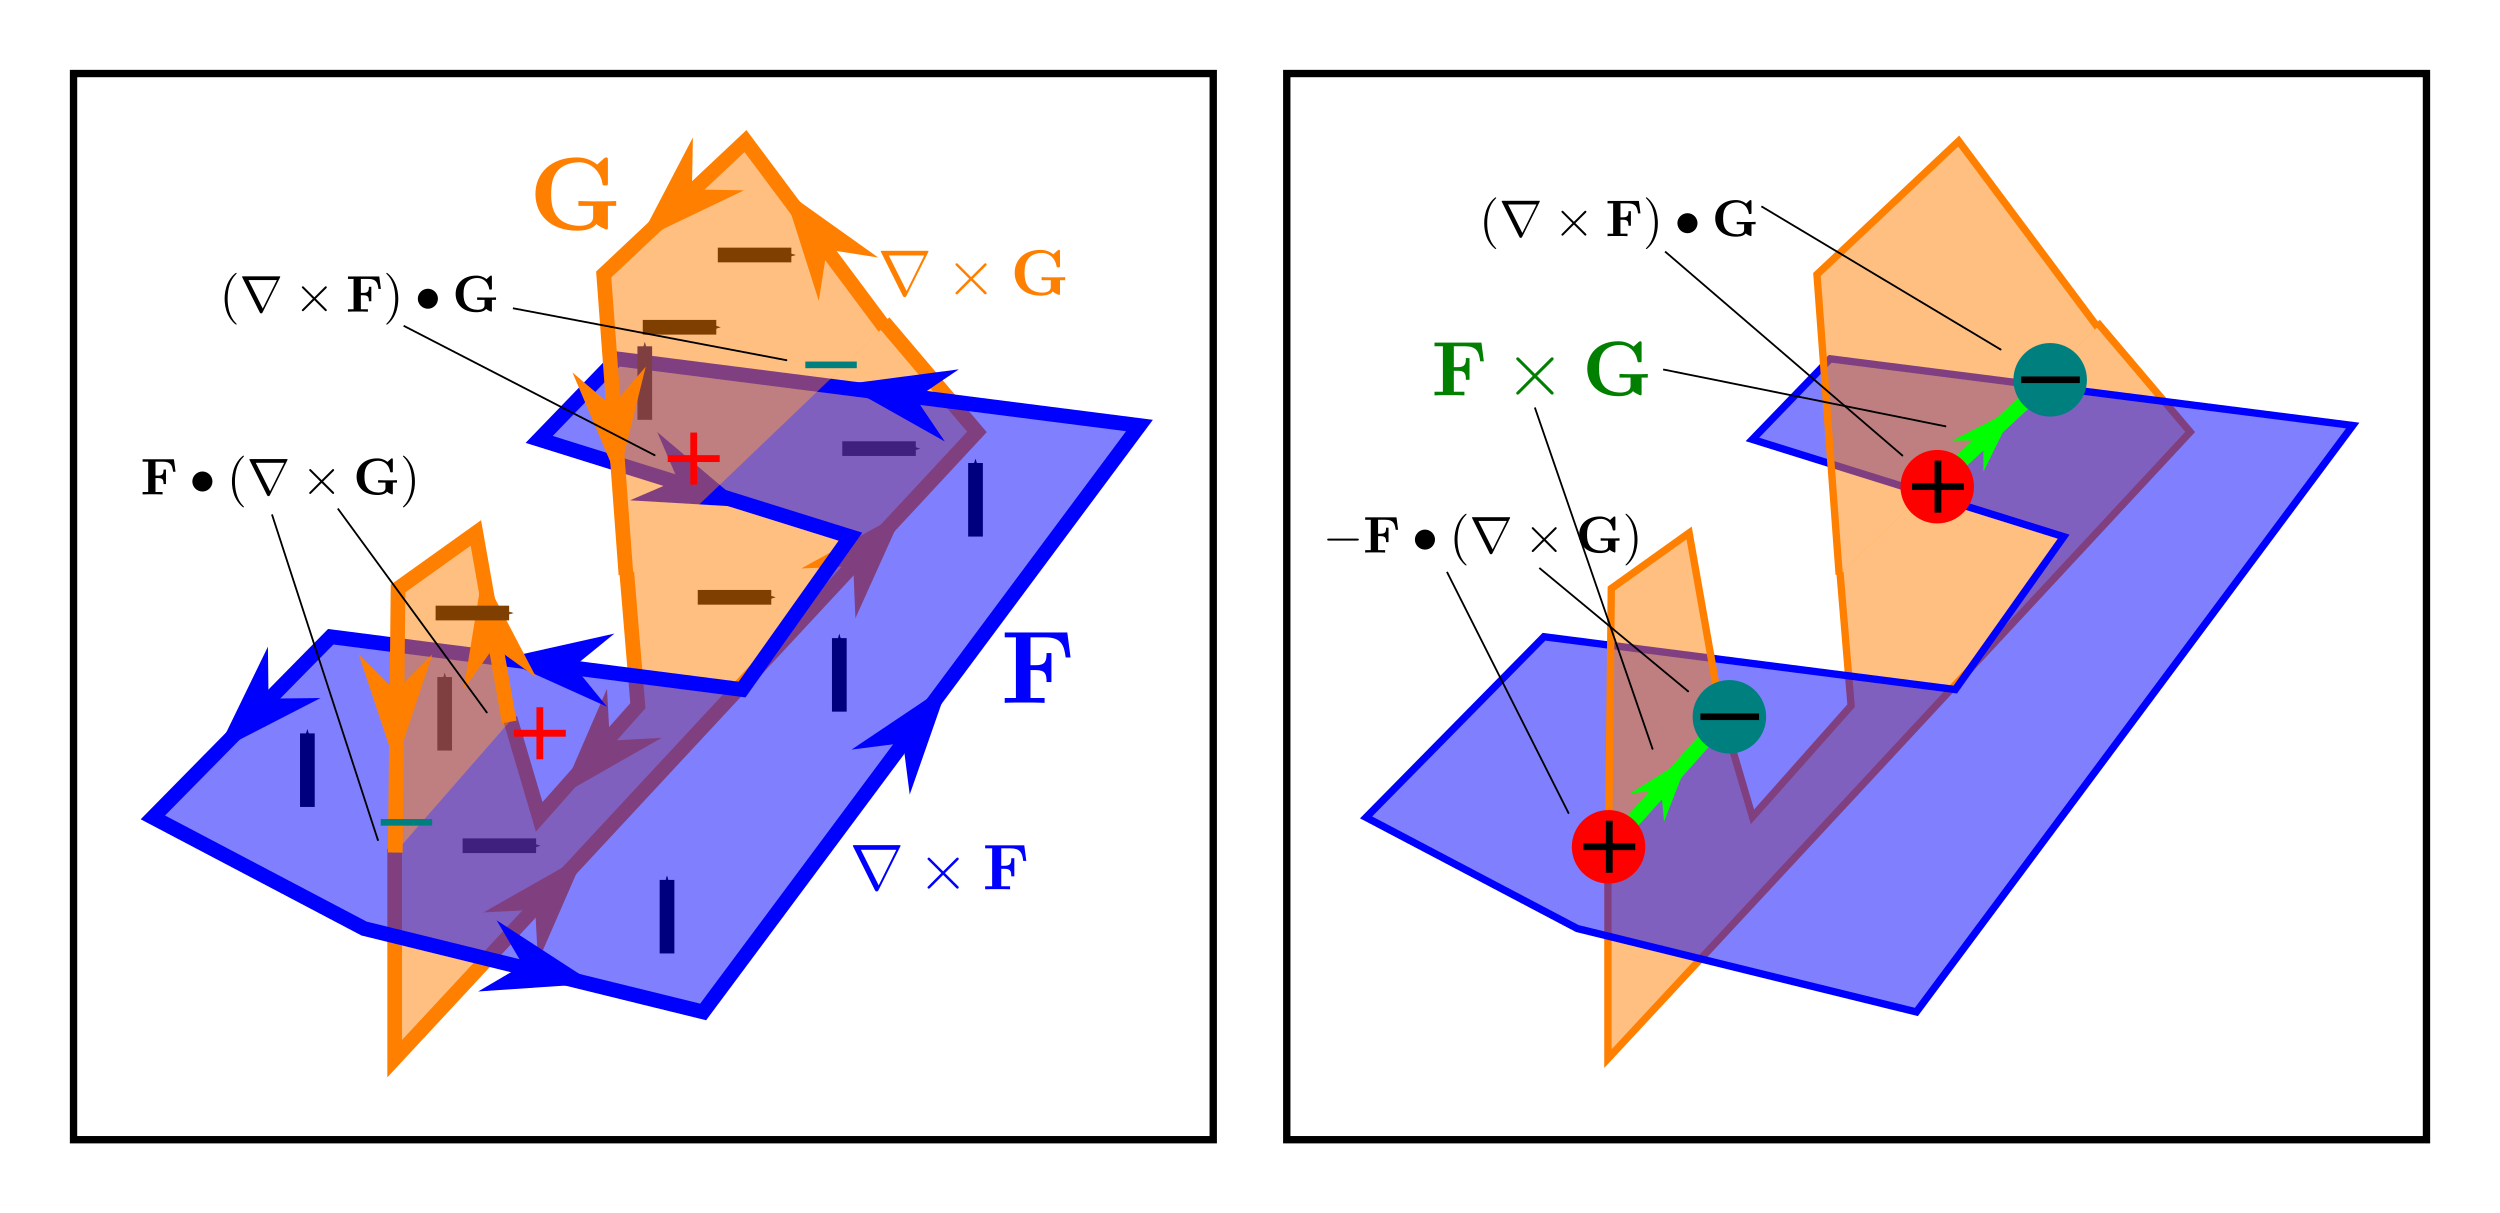 <?xml version="1.0" encoding="UTF-8" standalone="no"?>
<!-- Created with Inkscape (http://www.inkscape.org/) -->

<svg
   xmlns:ns1="http://www.iki.fi/pav/software/textext/"
   xmlns:dc="http://purl.org/dc/elements/1.1/"
   xmlns:cc="http://creativecommons.org/ns#"
   xmlns:rdf="http://www.w3.org/1999/02/22-rdf-syntax-ns#"
   xmlns:svg="http://www.w3.org/2000/svg"
   xmlns="http://www.w3.org/2000/svg"
   xmlns:sodipodi="http://sodipodi.sourceforge.net/DTD/sodipodi-0.dtd"
   xmlns:inkscape="http://www.inkscape.org/namespaces/inkscape"
   width="340mm"
   height="165mm"
   viewBox="0 0 340 165"
   version="1.1"
   id="svg8"
   inkscape:version="0.92.4 (5da689c313, 2019-01-14)"
   sodipodi:docname="surface_surface_intersection_endpoints.svg">
  <defs
     id="defs2">
    <marker
       inkscape:isstock="true"
       style="overflow:visible;"
       id="marker4362"
       refX="0.0"
       refY="0.0"
       orient="auto"
       inkscape:stockid="Arrow1Mend">
      <path
         transform="scale(0.4) rotate(180) translate(10,0)"
         style="fill-rule:evenodd;stroke:#000000;stroke-width:1pt;stroke-opacity:1;fill:#000000;fill-opacity:1"
         d="M 0.0,0.0 L 5.0,-5.0 L -12.5,0.0 L 5.0,5.0 L 0.0,0.0 z "
         id="path4360" />
    </marker>
    <marker
       inkscape:stockid="Arrow1Mend"
       orient="auto"
       refY="0.0"
       refX="0.0"
       id="Arrow1Mend"
       style="overflow:visible;"
       inkscape:isstock="true"
       inkscape:collect="always">
      <path
         id="path1950"
         d="M 0.0,0.0 L 5.0,-5.0 L -12.5,0.0 L 5.0,5.0 L 0.0,0.0 z "
         style="fill-rule:evenodd;stroke:#000000;stroke-width:1pt;stroke-opacity:1;fill:#000000;fill-opacity:1"
         transform="scale(0.4) rotate(180) translate(10,0)" />
    </marker>
    <marker
       inkscape:stockid="Arrow1Send"
       orient="auto"
       refY="0"
       refX="0"
       id="marker6125"
       style="overflow:visible"
       inkscape:isstock="true">
      <path
         id="path6123"
         d="M 0,0 5,-5 -12.5,0 5,5 Z"
         style="fill:#7f3f00;fill-opacity:1;fill-rule:evenodd;stroke:#7f3f00;stroke-width:1pt;stroke-opacity:1"
         transform="matrix(-0.2,0,0,-0.2,-1.2,0)"
         inkscape:connector-curvature="0" />
    </marker>
    <marker
       inkscape:stockid="Arrow1Send"
       orient="auto"
       refY="0"
       refX="0"
       id="marker5525"
       style="overflow:visible"
       inkscape:isstock="true">
      <path
         id="path5523"
         d="M 0,0 5,-5 -12.5,0 5,5 Z"
         style="fill:#7f3f00;fill-opacity:1;fill-rule:evenodd;stroke:#7f3f00;stroke-width:1pt;stroke-opacity:1"
         transform="matrix(-0.2,0,0,-0.2,-1.2,0)"
         inkscape:connector-curvature="0" />
    </marker>
    <marker
       inkscape:stockid="Arrow1Send"
       orient="auto"
       refY="0"
       refX="0"
       id="Arrow1Send"
       style="overflow:visible"
       inkscape:isstock="true">
      <path
         id="path4506"
         d="M 0,0 5,-5 -12.5,0 5,5 Z"
         style="fill:#00007f;fill-opacity:1;fill-rule:evenodd;stroke:#00007f;stroke-width:1pt;stroke-opacity:1"
         transform="matrix(-0.2,0,0,-0.2,-1.2,0)"
         inkscape:connector-curvature="0" />
    </marker>
    <marker
       inkscape:stockid="Arrow1Send"
       orient="auto"
       refY="0"
       refX="0"
       id="Arrow1Send-4"
       style="overflow:visible"
       inkscape:isstock="true">
      <path
         inkscape:connector-curvature="0"
         id="path4506-5"
         d="M 0,0 5,-5 -12.5,0 5,5 Z"
         style="fill:#00007f;fill-opacity:1;fill-rule:evenodd;stroke:#00007f;stroke-width:1pt;stroke-opacity:1"
         transform="matrix(-0.2,0,0,-0.2,-1.2,0)" />
    </marker>
    <marker
       inkscape:stockid="Arrow1Send"
       orient="auto"
       refY="0"
       refX="0"
       id="Arrow1Send-5"
       style="overflow:visible"
       inkscape:isstock="true">
      <path
         inkscape:connector-curvature="0"
         id="path4506-8"
         d="M 0,0 5,-5 -12.5,0 5,5 Z"
         style="fill:#00007f;fill-opacity:1;fill-rule:evenodd;stroke:#00007f;stroke-width:1pt;stroke-opacity:1"
         transform="matrix(-0.2,0,0,-0.2,-1.2,0)" />
    </marker>
    <marker
       inkscape:stockid="Arrow1Send"
       orient="auto"
       refY="0"
       refX="0"
       id="Arrow1Send-56"
       style="overflow:visible"
       inkscape:isstock="true">
      <path
         inkscape:connector-curvature="0"
         id="path4506-0"
         d="M 0,0 5,-5 -12.5,0 5,5 Z"
         style="fill:#00007f;fill-opacity:1;fill-rule:evenodd;stroke:#00007f;stroke-width:1pt;stroke-opacity:1"
         transform="matrix(-0.2,0,0,-0.2,-1.2,0)" />
    </marker>
    <marker
       inkscape:stockid="Arrow1Send"
       orient="auto"
       refY="0"
       refX="0"
       id="Arrow1Send-1"
       style="overflow:visible"
       inkscape:isstock="true">
      <path
         inkscape:connector-curvature="0"
         id="path4506-3"
         d="M 0,0 5,-5 -12.5,0 5,5 Z"
         style="fill:#00007f;fill-opacity:1;fill-rule:evenodd;stroke:#00007f;stroke-width:1pt;stroke-opacity:1"
         transform="matrix(-0.2,0,0,-0.2,-1.2,0)" />
    </marker>
    <marker
       inkscape:stockid="Arrow1Send"
       orient="auto"
       refY="0"
       refX="0"
       id="Arrow1Send-0"
       style="overflow:visible"
       inkscape:isstock="true">
      <path
         inkscape:connector-curvature="0"
         id="path4506-05"
         d="M 0,0 5,-5 -12.5,0 5,5 Z"
         style="fill:#00007f;fill-opacity:1;fill-rule:evenodd;stroke:#00007f;stroke-width:1pt;stroke-opacity:1"
         transform="matrix(-0.2,0,0,-0.2,-1.2,0)" />
    </marker>
    <marker
       inkscape:stockid="Arrow1Send"
       orient="auto"
       refY="0"
       refX="0"
       id="marker5525-5"
       style="overflow:visible"
       inkscape:isstock="true">
      <path
         inkscape:connector-curvature="0"
         id="path5523-5"
         d="M 0,0 5,-5 -12.5,0 5,5 Z"
         style="fill:#7f3f00;fill-opacity:1;fill-rule:evenodd;stroke:#7f3f00;stroke-width:1pt;stroke-opacity:1"
         transform="matrix(-0.2,0,0,-0.2,-1.2,0)" />
    </marker>
    <marker
       inkscape:stockid="Arrow1Send"
       orient="auto"
       refY="0"
       refX="0"
       id="marker5525-3"
       style="overflow:visible"
       inkscape:isstock="true">
      <path
         inkscape:connector-curvature="0"
         id="path5523-1"
         d="M 0,0 5,-5 -12.5,0 5,5 Z"
         style="fill:#7f3f00;fill-opacity:1;fill-rule:evenodd;stroke:#7f3f00;stroke-width:1pt;stroke-opacity:1"
         transform="matrix(-0.2,0,0,-0.2,-1.2,0)" />
    </marker>
    <marker
       inkscape:stockid="Arrow1Send"
       orient="auto"
       refY="0"
       refX="0"
       id="marker6125-9"
       style="overflow:visible"
       inkscape:isstock="true">
      <path
         inkscape:connector-curvature="0"
         id="path6123-1"
         d="M 0,0 5,-5 -12.5,0 5,5 Z"
         style="fill:#7f3f00;fill-opacity:1;fill-rule:evenodd;stroke:#7f3f00;stroke-width:1pt;stroke-opacity:1"
         transform="matrix(-0.2,0,0,-0.2,-1.2,0)" />
    </marker>
    <marker
       inkscape:stockid="Arrow1Send"
       orient="auto"
       refY="0"
       refX="0"
       id="marker6125-8"
       style="overflow:visible"
       inkscape:isstock="true">
      <path
         inkscape:connector-curvature="0"
         id="path6123-3"
         d="M 0,0 5,-5 -12.5,0 5,5 Z"
         style="fill:#7f3f00;fill-opacity:1;fill-rule:evenodd;stroke:#7f3f00;stroke-width:1pt;stroke-opacity:1"
         transform="matrix(-0.2,0,0,-0.2,-1.2,0)" />
    </marker>
    <marker
       inkscape:stockid="Arrow1Send"
       orient="auto"
       refY="0"
       refX="0"
       id="marker6125-6"
       style="overflow:visible"
       inkscape:isstock="true">
      <path
         id="path6123-4"
         d="M 0,0 5,-5 -12.5,0 5,5 Z"
         style="fill:#7f3f00;fill-opacity:1;fill-rule:evenodd;stroke:#7f3f00;stroke-width:1pt;stroke-opacity:1"
         transform="matrix(-0.2,0,0,-0.2,-1.2,0)"
         inkscape:connector-curvature="0" />
    </marker>
    <marker
       inkscape:stockid="Arrow1Send"
       orient="auto"
       refY="0"
       refX="0"
       id="marker6125-9-0"
       style="overflow:visible"
       inkscape:isstock="true">
      <path
         inkscape:connector-curvature="0"
         id="path6123-1-7"
         d="M 0,0 5,-5 -12.5,0 5,5 Z"
         style="fill:#7f3f00;fill-opacity:1;fill-rule:evenodd;stroke:#7f3f00;stroke-width:1pt;stroke-opacity:1"
         transform="matrix(-0.2,0,0,-0.2,-1.2,0)" />
    </marker>
    <marker
       inkscape:stockid="Arrow1Send"
       orient="auto"
       refY="0"
       refX="0"
       id="marker6125-8-7"
       style="overflow:visible"
       inkscape:isstock="true">
      <path
         inkscape:connector-curvature="0"
         id="path6123-3-9"
         d="M 0,0 5,-5 -12.5,0 5,5 Z"
         style="fill:#7f3f00;fill-opacity:1;fill-rule:evenodd;stroke:#7f3f00;stroke-width:1pt;stroke-opacity:1"
         transform="matrix(-0.2,0,0,-0.2,-1.2,0)" />
    </marker>
    <marker
       inkscape:stockid="Arrow1Send"
       orient="auto"
       refY="0"
       refX="0"
       id="Arrow1Send-7"
       style="overflow:visible"
       inkscape:isstock="true">
      <path
         id="path4506-06"
         d="M 0,0 5,-5 -12.5,0 5,5 Z"
         style="fill:#00007f;fill-opacity:1;fill-rule:evenodd;stroke:#00007f;stroke-width:1pt;stroke-opacity:1"
         transform="matrix(-0.2,0,0,-0.2,-1.2,0)"
         inkscape:connector-curvature="0" />
    </marker>
    <marker
       inkscape:stockid="Arrow1Send"
       orient="auto"
       refY="0"
       refX="0"
       id="Arrow1Send-4-0"
       style="overflow:visible"
       inkscape:isstock="true">
      <path
         inkscape:connector-curvature="0"
         id="path4506-5-3"
         d="M 0,0 5,-5 -12.5,0 5,5 Z"
         style="fill:#00007f;fill-opacity:1;fill-rule:evenodd;stroke:#00007f;stroke-width:1pt;stroke-opacity:1"
         transform="matrix(-0.2,0,0,-0.2,-1.2,0)" />
    </marker>
    <marker
       inkscape:stockid="Arrow1Send"
       orient="auto"
       refY="0"
       refX="0"
       id="Arrow1Send-5-5"
       style="overflow:visible"
       inkscape:isstock="true">
      <path
         inkscape:connector-curvature="0"
         id="path4506-8-8"
         d="M 0,0 5,-5 -12.5,0 5,5 Z"
         style="fill:#00007f;fill-opacity:1;fill-rule:evenodd;stroke:#00007f;stroke-width:1pt;stroke-opacity:1"
         transform="matrix(-0.2,0,0,-0.2,-1.2,0)" />
    </marker>
    <marker
       inkscape:stockid="Arrow1Send"
       orient="auto"
       refY="0"
       refX="0"
       id="Arrow1Send-56-0"
       style="overflow:visible"
       inkscape:isstock="true">
      <path
         inkscape:connector-curvature="0"
         id="path4506-0-2"
         d="M 0,0 5,-5 -12.5,0 5,5 Z"
         style="fill:#00007f;fill-opacity:1;fill-rule:evenodd;stroke:#00007f;stroke-width:1pt;stroke-opacity:1"
         transform="matrix(-0.2,0,0,-0.2,-1.2,0)" />
    </marker>
    <marker
       inkscape:stockid="Arrow1Send"
       orient="auto"
       refY="0"
       refX="0"
       id="Arrow1Send-1-4"
       style="overflow:visible"
       inkscape:isstock="true">
      <path
         inkscape:connector-curvature="0"
         id="path4506-3-3"
         d="M 0,0 5,-5 -12.5,0 5,5 Z"
         style="fill:#00007f;fill-opacity:1;fill-rule:evenodd;stroke:#00007f;stroke-width:1pt;stroke-opacity:1"
         transform="matrix(-0.2,0,0,-0.2,-1.2,0)" />
    </marker>
    <marker
       inkscape:stockid="Arrow1Send"
       orient="auto"
       refY="0"
       refX="0"
       id="Arrow1Send-0-1"
       style="overflow:visible"
       inkscape:isstock="true">
      <path
         inkscape:connector-curvature="0"
         id="path4506-05-0"
         d="M 0,0 5,-5 -12.5,0 5,5 Z"
         style="fill:#00007f;fill-opacity:1;fill-rule:evenodd;stroke:#00007f;stroke-width:1pt;stroke-opacity:1"
         transform="matrix(-0.2,0,0,-0.2,-1.2,0)" />
    </marker>
    <marker
       inkscape:stockid="Arrow1Send"
       orient="auto"
       refY="0"
       refX="0"
       id="marker5525-1"
       style="overflow:visible"
       inkscape:isstock="true">
      <path
         id="path5523-2"
         d="M 0,0 5,-5 -12.5,0 5,5 Z"
         style="fill:#7f3f00;fill-opacity:1;fill-rule:evenodd;stroke:#7f3f00;stroke-width:1pt;stroke-opacity:1"
         transform="matrix(-0.2,0,0,-0.2,-1.2,0)"
         inkscape:connector-curvature="0" />
    </marker>
    <marker
       inkscape:stockid="Arrow1Send"
       orient="auto"
       refY="0"
       refX="0"
       id="marker5525-5-8"
       style="overflow:visible"
       inkscape:isstock="true">
      <path
         inkscape:connector-curvature="0"
         id="path5523-5-2"
         d="M 0,0 5,-5 -12.5,0 5,5 Z"
         style="fill:#7f3f00;fill-opacity:1;fill-rule:evenodd;stroke:#7f3f00;stroke-width:1pt;stroke-opacity:1"
         transform="matrix(-0.2,0,0,-0.2,-1.2,0)" />
    </marker>
    <marker
       inkscape:stockid="Arrow1Send"
       orient="auto"
       refY="0"
       refX="0"
       id="marker5525-3-9"
       style="overflow:visible"
       inkscape:isstock="true">
      <path
         inkscape:connector-curvature="0"
         id="path5523-1-5"
         d="M 0,0 5,-5 -12.5,0 5,5 Z"
         style="fill:#7f3f00;fill-opacity:1;fill-rule:evenodd;stroke:#7f3f00;stroke-width:1pt;stroke-opacity:1"
         transform="matrix(-0.2,0,0,-0.2,-1.2,0)" />
    </marker>
    <marker
       inkscape:stockid="Arrow1Mend"
       orient="auto"
       refY="0"
       refX="0"
       id="Arrow1Mend-2"
       style="overflow:visible"
       inkscape:isstock="true">
      <path
         inkscape:connector-curvature="0"
         id="path1950-9"
         d="M 0,0 5,-5 -12.5,0 5,5 Z"
         style="fill:#000000;fill-opacity:1;fill-rule:evenodd;stroke:#000000;stroke-width:1pt;stroke-opacity:1"
         transform="matrix(-0.4,0,0,-0.4,-4,0)" />
    </marker>
    <marker
       inkscape:stockid="Arrow1Mend"
       orient="auto"
       refY="0"
       refX="0"
       id="Arrow1Mend-9"
       style="overflow:visible"
       inkscape:isstock="true">
      <path
         inkscape:connector-curvature="0"
         id="path1950-7"
         d="M 0,0 5,-5 -12.5,0 5,5 Z"
         style="fill:#000000;fill-opacity:1;fill-rule:evenodd;stroke:#000000;stroke-width:1pt;stroke-opacity:1"
         transform="matrix(-0.4,0,0,-0.4,-4,0)" />
    </marker>
    <marker
       inkscape:stockid="Arrow1Mend"
       orient="auto"
       refY="0"
       refX="0"
       id="Arrow1Mend-0"
       style="overflow:visible"
       inkscape:isstock="true">
      <path
         inkscape:connector-curvature="0"
         id="path1950-0"
         d="M 0,0 5,-5 -12.5,0 5,5 Z"
         style="fill:#000000;fill-opacity:1;fill-rule:evenodd;stroke:#000000;stroke-width:1pt;stroke-opacity:1"
         transform="matrix(-0.4,0,0,-0.4,-4,0)" />
    </marker>
    <marker
       inkscape:isstock="true"
       style="overflow:visible"
       id="marker4362-5"
       refX="0"
       refY="0"
       orient="auto"
       inkscape:stockid="Arrow1Mend">
      <path
         inkscape:connector-curvature="0"
         transform="matrix(-0.4,0,0,-0.4,-4,0)"
         style="fill:#000000;fill-opacity:1;fill-rule:evenodd;stroke:#000000;stroke-width:1pt;stroke-opacity:1"
         d="M 0,0 5,-5 -12.5,0 5,5 Z"
         id="path4360-3" />
    </marker>
    <marker
       inkscape:isstock="true"
       style="overflow:visible"
       id="marker4362-53"
       refX="0"
       refY="0"
       orient="auto"
       inkscape:stockid="Arrow1Mend">
      <path
         inkscape:connector-curvature="0"
         transform="matrix(-0.4,0,0,-0.4,-4,0)"
         style="fill:#000000;fill-opacity:1;fill-rule:evenodd;stroke:#000000;stroke-width:1pt;stroke-opacity:1"
         d="M 0,0 5,-5 -12.5,0 5,5 Z"
         id="path4360-1" />
    </marker>
    <marker
       inkscape:isstock="true"
       style="overflow:visible"
       id="marker4362-6"
       refX="0"
       refY="0"
       orient="auto"
       inkscape:stockid="Arrow1Mend">
      <path
         inkscape:connector-curvature="0"
         transform="matrix(-0.4,0,0,-0.4,-4,0)"
         style="fill:#000000;fill-opacity:1;fill-rule:evenodd;stroke:#000000;stroke-width:1pt;stroke-opacity:1"
         d="M 0,0 5,-5 -12.5,0 5,5 Z"
         id="path4360-5" />
    </marker>
    <marker
       inkscape:isstock="true"
       style="overflow:visible"
       id="marker4362-51"
       refX="0"
       refY="0"
       orient="auto"
       inkscape:stockid="Arrow1Mend">
      <path
         inkscape:connector-curvature="0"
         transform="matrix(-0.4,0,0,-0.4,-4,0)"
         style="fill:#000000;fill-opacity:1;fill-rule:evenodd;stroke:#000000;stroke-width:1pt;stroke-opacity:1"
         d="M 0,0 5,-5 -12.5,0 5,5 Z"
         id="path4360-9" />
    </marker>
    <marker
       inkscape:isstock="true"
       style="overflow:visible"
       id="marker4362-2"
       refX="0"
       refY="0"
       orient="auto"
       inkscape:stockid="Arrow1Mend">
      <path
         inkscape:connector-curvature="0"
         transform="matrix(-0.4,0,0,-0.4,-4,0)"
         style="fill:#000000;fill-opacity:1;fill-rule:evenodd;stroke:#000000;stroke-width:1pt;stroke-opacity:1"
         d="M 0,0 5,-5 -12.5,0 5,5 Z"
         id="path4360-97" />
    </marker>
  </defs>
  <sodipodi:namedview
     id="base"
     pagecolor="#ffffff"
     bordercolor="#666666"
     borderopacity="1.0"
     inkscape:pageopacity="0.0"
     inkscape:pageshadow="2"
     inkscape:zoom="0.98994949"
     inkscape:cx="733.4922"
     inkscape:cy="440.57352"
     inkscape:document-units="mm"
     inkscape:current-layer="g_panel_2"
     showgrid="true"
     inkscape:window-width="1920"
     inkscape:window-height="1017"
     inkscape:window-x="-8"
     inkscape:window-y="-8"
     inkscape:window-maximized="1"
     inkscape:snap-global="false"
     inkscape:snap-object-midpoints="true"
     inkscape:snap-bbox="true"
     inkscape:bbox-nodes="false"
     inkscape:snap-smooth-nodes="true">
    <inkscape:grid
       spacingy="1"
       spacingx="1"
       units="mm"
       id="grid4485"
       type="xygrid" />
  </sodipodi:namedview>
  <g
     inkscape:label="Layer 1"
     inkscape:groupmode="layer"
     id="layer1"
     transform="translate(0,-132)">
    <g
       id="g_panel_1">
      <rect
         y="142"
         x="10"
         height="145"
         width="155"
         id="rect4633"
         style="opacity:1;fill:#ffffff;fill-opacity:1;stroke:#000000;stroke-width:1;stroke-miterlimit:4;stroke-dasharray:none;stroke-dashoffset:0;stroke-opacity:1" />
      <g
         transform="translate(-10.391,61.187)"
         id="g_surface_2_lower">
        <path
           style="fill:#ff7f00;fill-opacity:0.498;stroke:none;stroke-width:0.265px;stroke-linecap:butt;stroke-linejoin:miter;stroke-opacity:1"
           d="m 95.628,148.833 1.417,18.048 -13.749,15.261 -3.473,-13.347 -15.757,18.025 10e-7,28.348 79.186,-85.612 -12.284,-14.552 z"
           id="path6078"
           inkscape:connector-curvature="0"
           sodipodi:nodetypes="ccccccccc" />
        <path
           style="fill:none;stroke:#ff7f00;stroke-width:2;stroke-linecap:butt;stroke-linejoin:miter;stroke-miterlimit:4;stroke-dasharray:none;stroke-opacity:1"
           d="m 64.067,186.253 v 28.537 l 79.186,-85.234 -12.662,-14.93 m -34.963,34.018 1.512,18.143 -13.418,15.119 -3.969,-13.418"
           id="path6080"
           inkscape:connector-curvature="0"
           sodipodi:nodetypes="cccccccc" />
        <path
           inkscape:connector-curvature="0"
           id="path6086-1"
           d="m 126.439,147.836 0.285,7.065 6.496,-14.415 -13.846,7.634 z"
           style="fill:#ff7f00;fill-opacity:1;stroke:none;stroke-width:0.265px;stroke-linecap:butt;stroke-linejoin:miter;stroke-opacity:1" />
        <path
           inkscape:connector-curvature="0"
           id="path6086-8"
           d="m 93.328,171.54 -0.385,-7.061 -6.291,14.506 13.736,-7.831 z"
           style="fill:#ff7f00;fill-opacity:1;stroke:none;stroke-width:0.265px;stroke-linecap:butt;stroke-linejoin:miter;stroke-opacity:1" />
        <path
           inkscape:connector-curvature="0"
           id="path6086-3"
           d="m 83.183,194.536 0.37,7.061 6.321,-14.493 -13.753,7.802 z"
           style="fill:#ff7f00;fill-opacity:1;stroke:none;stroke-width:0.265px;stroke-linecap:butt;stroke-linejoin:miter;stroke-opacity:1" />
        <path
           inkscape:connector-curvature="0"
           id="path6121"
           d="m 73.304,185.833 h 10"
           style="fill:none;stroke:#7f3f00;stroke-width:2;stroke-linecap:butt;stroke-linejoin:miter;stroke-miterlimit:4;stroke-dasharray:none;stroke-opacity:1;marker-end:url(#marker6125)" />
        <path
           inkscape:connector-curvature="0"
           id="path6121-1"
           d="m 105.285,152.046 h 10"
           style="fill:none;stroke:#7f3f00;stroke-width:2;stroke-linecap:butt;stroke-linejoin:miter;stroke-miterlimit:4;stroke-dasharray:none;stroke-opacity:1;marker-end:url(#marker6125-9)" />
        <path
           inkscape:connector-curvature="0"
           id="path6121-4"
           d="m 124.939,131.824 h 10"
           style="fill:none;stroke:#7f3f00;stroke-width:2;stroke-linecap:butt;stroke-linejoin:miter;stroke-miterlimit:4;stroke-dasharray:none;stroke-opacity:1;marker-end:url(#marker6125-8)" />
      </g>
      <g
         transform="translate(-6.426,62.582)"
         id="g_surface_1">
        <path
           style="fill:#0000ff;fill-opacity:0.498;stroke:#0000ff;stroke-width:2;stroke-linecap:butt;stroke-linejoin:miter;stroke-miterlimit:4;stroke-dasharray:none;stroke-opacity:1"
           d="m 55.94,195.702 -28.726,-15.119 24.19,-24.568 55.94,7.182 14.741,-20.789 -42.333,-13.229 10.583,-10.961 71.06,9.071 -59.342,79.753 z"
           id="path4487"
           inkscape:connector-curvature="0" />
        <path
           style="fill:#0000ff;fill-opacity:1;stroke:none;stroke-width:0.265px;stroke-linecap:butt;stroke-linejoin:miter;stroke-opacity:1"
           d="m 42.946,164.432 7.071,-0.083 -14.059,7.236 6.906,-14.224 z"
           id="path5426-3"
           inkscape:connector-curvature="0" />
        <path
           style="fill:none;stroke:#00007f;stroke-width:2;stroke-linecap:butt;stroke-linejoin:miter;stroke-miterlimit:4;stroke-dasharray:none;stroke-opacity:1;marker-end:url(#Arrow1Send)"
           d="m 48.229,179.161 -2e-6,-10"
           id="path4489"
           inkscape:connector-curvature="0"
           sodipodi:nodetypes="cc" />
        <path
           style="fill:none;stroke:#00007f;stroke-width:2;stroke-linecap:butt;stroke-linejoin:miter;stroke-miterlimit:4;stroke-dasharray:none;stroke-opacity:1;marker-end:url(#Arrow1Send-4)"
           d="m 97.14,199.086 -2e-6,-10"
           id="path4489-2"
           inkscape:connector-curvature="0"
           sodipodi:nodetypes="cc" />
        <path
           style="fill:none;stroke:#00007f;stroke-width:2;stroke-linecap:butt;stroke-linejoin:miter;stroke-miterlimit:4;stroke-dasharray:none;stroke-opacity:1;marker-end:url(#Arrow1Send-5)"
           d="m 94.116,126.515 -2e-6,-10"
           id="path4489-4"
           inkscape:connector-curvature="0"
           sodipodi:nodetypes="cc" />
        <path
           style="fill:none;stroke:#00007f;stroke-width:2;stroke-linecap:butt;stroke-linejoin:miter;stroke-miterlimit:4;stroke-dasharray:none;stroke-opacity:1;marker-end:url(#Arrow1Send-56)"
           d="m 139.095,142.39 v -10"
           id="path4489-3"
           inkscape:connector-curvature="0"
           sodipodi:nodetypes="cc" />
        <path
           style="fill:none;stroke:#00007f;stroke-width:2;stroke-linecap:butt;stroke-linejoin:miter;stroke-miterlimit:4;stroke-dasharray:none;stroke-opacity:1;marker-end:url(#Arrow1Send-1)"
           d="m 120.574,166.202 -1e-5,-10"
           id="path4489-9"
           inkscape:connector-curvature="0"
           sodipodi:nodetypes="cc" />
        <path
           style="fill:none;stroke:#00007f;stroke-width:2;stroke-linecap:butt;stroke-linejoin:miter;stroke-miterlimit:4;stroke-dasharray:none;stroke-opacity:1;marker-end:url(#Arrow1Send-0)"
           d="m 66.902,171.494 -2e-6,-10"
           id="path4489-8"
           inkscape:connector-curvature="0"
           sodipodi:nodetypes="cc" />
        <path
           style="fill:#0000ff;fill-opacity:1;stroke:none;stroke-width:0.265px;stroke-linecap:butt;stroke-linejoin:miter;stroke-opacity:1"
           d="m 77.549,200.673 -3.585,-6.095 13.265,8.605 -15.775,1.075 z"
           id="path5426"
           inkscape:connector-curvature="0" />
        <path
           style="fill:#0000ff;fill-opacity:1;stroke:none;stroke-width:0.265px;stroke-linecap:butt;stroke-linejoin:miter;stroke-opacity:1"
           d="m 129.251,170.466 -7.014,0.897 13.13,-8.809 -5.219,14.925 z"
           id="path5426-4"
           inkscape:connector-curvature="0" />
        <path
           style="fill:#0000ff;fill-opacity:1;stroke:none;stroke-width:0.265px;stroke-linecap:butt;stroke-linejoin:miter;stroke-opacity:1"
           d="m 130.966,123.606 3.96,5.858 -13.778,-7.757 15.676,-2.062 z"
           id="path5426-9"
           inkscape:connector-curvature="0" />
        <path
           style="fill:#0000ff;fill-opacity:1;stroke:none;stroke-width:0.265px;stroke-linecap:butt;stroke-linejoin:miter;stroke-opacity:1"
           d="m 98.599,134.676 -2.785,-6.5 12.07,10.214 -15.784,-0.929 z"
           id="path5426-5"
           inkscape:connector-curvature="0" />
        <path
           style="fill:#0000ff;fill-opacity:1;stroke:none;stroke-width:0.265px;stroke-linecap:butt;stroke-linejoin:miter;stroke-opacity:1"
           d="m 84.508,160.048 4.467,5.482 -14.415,-6.497 15.43,-3.452 z"
           id="path5426-2"
           inkscape:connector-curvature="0" />
      </g>
      <g
         transform="translate(-10.498,61.314)"
         id="g_surface_2_upper">
        <path
           style="fill:#ff7f00;fill-opacity:0.498;stroke:#ff7f00;stroke-width:2;stroke-linecap:butt;stroke-linejoin:miter;stroke-miterlimit:4;stroke-dasharray:none;stroke-opacity:1"
           d="m 64.256,186.631 0.378,-35.908 10.583,-7.56 4.536,25.702"
           id="path5482"
           inkscape:connector-curvature="0"
           sodipodi:nodetypes="cccc" />
        <path
           style="fill:#ff7f00;fill-opacity:0.498;stroke:#ff7f00;stroke-width:2;stroke-linecap:butt;stroke-linejoin:miter;stroke-miterlimit:4;stroke-dasharray:none;stroke-opacity:1"
           d="M 95.628,148.833 92.604,108.012 111.881,89.869 130.78,115.193"
           id="path5484"
           inkscape:connector-curvature="0"
           sodipodi:nodetypes="cccc" />
        <path
           style="fill:#ff7f00;fill-opacity:1;stroke:none;stroke-width:0.265px;stroke-linecap:butt;stroke-linejoin:miter;stroke-opacity:1"
           d="m 64.288,164.693 5.001,-4.999 -5.003,14.999 -4.997,-15.001 z"
           id="path5486"
           inkscape:connector-curvature="0" />
        <path
           style="fill:#ff7f00;fill-opacity:1;stroke:none;stroke-width:0.265px;stroke-linecap:butt;stroke-linejoin:miter;stroke-opacity:1"
           d="m 77.694,158.672 -4.141,5.731 2.551,-15.604 7.322,14.014 z"
           id="path5486-4"
           inkscape:connector-curvature="0" />
        <path
           style="fill:#ff7f00;fill-opacity:1;stroke:none;stroke-width:0.265px;stroke-linecap:butt;stroke-linejoin:miter;stroke-opacity:1"
           d="m 93.73,125.93 4.59,-5.379 -3.801,15.348 -6.167,-14.559 z"
           id="path5486-3"
           inkscape:connector-curvature="0" />
        <path
           style="fill:#ff7f00;fill-opacity:1;stroke:none;stroke-width:0.265px;stroke-linecap:butt;stroke-linejoin:miter;stroke-opacity:1"
           d="m 104.608,96.448 7.07,0.122 -14.262,6.825 7.315,-14.018 z"
           id="path5486-8"
           inkscape:connector-curvature="0" />
        <path
           style="fill:#ff7f00;fill-opacity:1;stroke:none;stroke-width:0.265px;stroke-linecap:butt;stroke-linejoin:miter;stroke-opacity:1"
           d="m 122.949,104.618 -1.094,6.986 -4.797,-15.066 12.878,9.174 z"
           id="path5486-82"
           inkscape:connector-curvature="0" />
        <path
           style="fill:none;stroke:#7f3f00;stroke-width:2;stroke-linecap:butt;stroke-linejoin:miter;stroke-miterlimit:4;stroke-dasharray:none;stroke-opacity:1;marker-end:url(#marker5525)"
           d="M 69.741,154.058 H 79.741"
           id="path5521"
           inkscape:connector-curvature="0" />
        <path
           style="fill:none;stroke:#7f3f00;stroke-width:2;stroke-linecap:butt;stroke-linejoin:miter;stroke-miterlimit:4;stroke-dasharray:none;stroke-opacity:1;marker-end:url(#marker5525-5)"
           d="M 97.914,115.193 H 107.914"
           id="path5521-0"
           inkscape:connector-curvature="0" />
        <path
           style="fill:none;stroke:#7f3f00;stroke-width:2;stroke-linecap:butt;stroke-linejoin:miter;stroke-miterlimit:4;stroke-dasharray:none;stroke-opacity:1;marker-end:url(#marker5525-3)"
           d="m 108.119,105.366 h 10"
           id="path5521-1"
           inkscape:connector-curvature="0" />
      </g>
      <g
         aria-label="+"
         style="font-style:normal;font-weight:normal;font-size:7.056px;line-height:1.25;font-family:sans-serif;letter-spacing:0px;word-spacing:0px;fill:#000000;fill-opacity:1;stroke:none;stroke-width:0.265"
         id="text5202"
         transform="translate(-1.336,-0.267)">
        <path
           d="m 75.217,228.45 v 3.07 h 3.07 v 0.937 h -3.07 v 3.07 h -0.926 v -3.07 h -3.07 v -0.937 h 3.07 v -3.07 z"
           style="font-size:11.289px;fill:#ff0000;fill-opacity:1;stroke-width:0.265"
           id="path5204"
           inkscape:connector-curvature="0" />
      </g>
      <g
         aria-label="+"
         style="font-style:normal;font-weight:normal;font-size:7.056px;line-height:1.25;font-family:sans-serif;letter-spacing:0px;word-spacing:0px;fill:#000000;fill-opacity:1;stroke:none;stroke-width:0.265"
         id="text5202-0"
         transform="translate(19.592,-37.621)">
        <path
           d="m 75.217,228.45 v 3.07 h 3.07 v 0.937 h -3.07 v 3.07 h -0.926 v -3.07 h -3.07 v -0.937 h 3.07 v -3.07 z"
           style="font-size:11.289px;fill:#ff0000;fill-opacity:1;stroke-width:0.265"
           id="path5204-3"
           inkscape:connector-curvature="0" />
      </g>
      <g
         aria-label="-"
         style="font-style:normal;font-weight:normal;font-size:7.056px;line-height:1.25;font-family:sans-serif;letter-spacing:0px;word-spacing:0px;fill:#000000;fill-opacity:1;stroke:none;stroke-width:0.265"
         id="text5227"
         transform="matrix(2.355,0,0,1,-77.923,-6.237)">
        <path
           d="m 55.074,249.623 h 2.971 v 0.904 h -2.971 z"
           style="font-size:11.289px;fill:#007f7f;fill-opacity:1;stroke-width:0.265"
           id="path5229"
           inkscape:connector-curvature="0" />
      </g>
      <g
         aria-label="-"
         style="font-style:normal;font-weight:normal;font-size:7.056px;line-height:1.25;font-family:sans-serif;letter-spacing:0px;word-spacing:0px;fill:#000000;fill-opacity:1;stroke:none;stroke-width:0.265"
         id="text5227-8"
         transform="matrix(2.355,0,0,1,-20.173,-68.453)">
        <path
           d="m 55.074,249.623 h 2.971 v 0.904 h -2.971 z"
           style="font-size:11.289px;fill:#007f7f;fill-opacity:1;stroke-width:0.265"
           id="path5229-4"
           inkscape:connector-curvature="0" />
      </g>
      <g
         id="g1323"
         ns1:jacobian_sqrt="1.411111"
         inkscapeversion="0.92.1"
         ns1:alignment="middle center"
         ns1:scale="4.0"
         ns1:preamble="C:\\Users\\shawn\\AppData\\Roaming\\inkscape\\extensions\\textext\\default_packages.tex"
         ns1:text="$\\mathbf{F}$"
         ns1:pdfconverter="pdf2svg"
         ns1:texconverter="pdflatex"
         ns1:version="0.11.0"
         transform="matrix(1.411,0,0,1.411,-73.741,37.433)"
         style="fill:#0000ff;fill-opacity:1">
        <g
           id="surface1"
           style="fill:#0000ff;fill-opacity:1">
          <g
             id="g1320"
             style="fill:#0000ff;fill-opacity:1">
            <path
               id="path1318"
               transform="translate(148.712,134.765)"
               d="M 6.422,-6.781 H 0.391 V -6.312 H 1.469 v 5.844 H 0.391 V 0 c 0.375,-0.031 1.391,-0.031 1.828,-0.031 0.484,0 1.562,0 2.016,0.031 V -0.469 H 2.875 v -2.688 h 0.5 c 0.969,0 1.047,0.422 1.047,1.156 h 0.469 V -4.797 H 4.422 C 4.422,-4.062 4.344,-3.625 3.375,-3.625 h -0.5 v -2.688 h 1.406 c 1.594,0 1.828,0.766 1.984,1.938 h 0.469 z m 0,0"
               style="stroke:none;stroke-width:0;fill:#0000ff;fill-opacity:1"
               inkscape:connector-curvature="0" />
          </g>
        </g>
      </g>
      <g
         id="g1468"
         ns1:jacobian_sqrt="1.411111"
         inkscapeversion="0.92.4"
         ns1:alignment="middle center"
         ns1:scale="4.0"
         ns1:preamble="C:\\Users\\shawn\\AppData\\Roaming\\inkscape\\extensions\\textext\\default_packages.tex"
         ns1:text="$\\mathbf{G}$"
         ns1:pdfconverter="pdf2svg"
         ns1:texconverter="pdflatex"
         ns1:version="0.11.0"
         transform="matrix(1.411,0,0,1.411,-137.917,-26.935)"
         style="fill:#ff7f00;fill-opacity:1">
        <g
           id="g1466"
           style="fill:#ff7f00;fill-opacity:1">
          <g
             id="g1464"
             style="fill:#ff7f00;fill-opacity:1">
            <path
               id="path1462"
               transform="translate(148.712,134.765)"
               d="M 6.516,-0.531 C 6.812,-0.266 7.422,0 7.484,0 7.625,0 7.625,-0.125 7.625,-0.281 v -2 H 8.422 V -2.75 c -0.344,0.031 -1.219,0.031 -1.609,0.031 -0.578,0 -1.5,0 -2.031,-0.031 v 0.469 h 1.422 v 1 c 0,0.188 0,0.484 -0.375,0.719 C 5.562,-0.422 5.25,-0.359 4.922,-0.359 c -0.859,0 -1.719,-0.281 -2.203,-0.906 -0.422,-0.547 -0.562,-1.25 -0.562,-2.156 0,-1.125 0.203,-1.703 0.578,-2.188 0.391,-0.5 1.156,-0.875 2.125,-0.875 1.062,0 2.016,0.766 2.234,2.031 C 7.125,-4.266 7.125,-4.25 7.359,-4.25 c 0.25,0 0.266,-0.016 0.266,-0.281 v -2.141 c 0,-0.188 0,-0.281 -0.172,-0.281 -0.094,0 -0.109,0.031 -0.203,0.094 l -0.656,0.594 c -0.719,-0.578 -1.438,-0.688 -1.953,-0.688 -2.453,0 -4,1.469 -4,3.531 0,1.984 1.438,3.531 4.016,3.531 0.328,0 1.359,-0.016 1.859,-0.641 z m 0,0"
               style="stroke:none;stroke-width:0;fill:#ff7f00;fill-opacity:1"
               inkscape:connector-curvature="0" />
          </g>
        </g>
      </g>
      <g
         id="g1509"
         style="fill:#0000ff;fill-opacity:1"
         ns1:jacobian_sqrt="0.881944"
         inkscapeversion="0.92.4"
         ns1:alignment="middle center"
         ns1:scale="2.5"
         ns1:preamble="C:\\Users\\shawn\\AppData\\Roaming\\inkscape\\extensions\\textext\\default_packages.tex"
         ns1:text="$\\nabla \\times \\mathbf{F}$"
         ns1:pdfconverter="pdf2svg"
         ns1:texconverter="pdflatex"
         ns1:version="0.11.0"
         transform="matrix(0.882,0,0,0.882,-15.591,134.082)">
        <g
           style="fill:#0000ff;fill-opacity:1"
           id="g1507">
          <g
             id="g1497"
             style="fill:#0000ff;fill-opacity:1">
            <path
               id="path1495"
               transform="translate(148.712,134.765)"
               d="M 7.781,-6.594 C 7.797,-6.625 7.828,-6.688 7.828,-6.734 7.828,-6.797 7.812,-6.812 7.594,-6.812 H 0.703 c -0.219,0 -0.234,0.016 -0.234,0.078 0,0.047 0.031,0.109 0.047,0.141 L 3.875,0.141 c 0.078,0.125 0.109,0.188 0.266,0.188 0.172,0 0.203,-0.062 0.281,-0.188 z m -6.078,0.5 h 5.469 l -2.719,5.484 z m 0,0"
               style="fill:#0000ff;fill-opacity:1;stroke:none;stroke-width:0"
               inkscape:connector-curvature="0" />
          </g>
          <g
             id="g1501"
             style="fill:#0000ff;fill-opacity:1">
            <path
               id="path1499"
               transform="translate(159.226,134.765)"
               d="M 3.875,-2.766 1.891,-4.75 C 1.766,-4.875 1.75,-4.891 1.672,-4.891 1.562,-4.891 1.469,-4.812 1.469,-4.688 c 0,0.062 0.016,0.078 0.125,0.188 l 2,2 -2,2.016 c -0.109,0.109 -0.125,0.125 -0.125,0.188 0,0.125 0.094,0.203 0.203,0.203 0.078,0 0.094,-0.016 0.219,-0.141 L 3.875,-2.219 l 2.062,2.062 c 0.016,0.016 0.078,0.062 0.141,0.062 0.125,0 0.203,-0.078 0.203,-0.203 0,-0.016 0,-0.047 -0.031,-0.109 C 6.234,-0.422 4.656,-1.984 4.156,-2.5 l 1.828,-1.812 c 0.047,-0.062 0.203,-0.188 0.25,-0.25 0,-0.016 0.047,-0.062 0.047,-0.125 0,-0.125 -0.078,-0.203 -0.203,-0.203 C 6,-4.891 5.969,-4.859 5.859,-4.75 Z m 0,0"
               style="fill:#0000ff;fill-opacity:1;stroke:none;stroke-width:0"
               inkscape:connector-curvature="0" />
          </g>
          <g
             id="g1505"
             style="fill:#0000ff;fill-opacity:1">
            <path
               id="path1503"
               transform="translate(169.191,134.765)"
               d="M 6.422,-6.781 H 0.391 V -6.312 H 1.469 v 5.844 H 0.391 V 0 c 0.375,-0.031 1.391,-0.031 1.828,-0.031 0.484,0 1.562,0 2.016,0.031 V -0.469 H 2.875 v -2.688 h 0.5 c 0.969,0 1.047,0.422 1.047,1.156 h 0.469 V -4.797 H 4.422 C 4.422,-4.062 4.344,-3.625 3.375,-3.625 h -0.5 v -2.688 h 1.406 c 1.594,0 1.828,0.766 1.984,1.938 h 0.469 z m 0,0"
               style="fill:#0000ff;fill-opacity:1;stroke:none;stroke-width:0"
               inkscape:connector-curvature="0" />
          </g>
        </g>
      </g>
      <g
         id="g1694"
         ns1:jacobian_sqrt="0.881944"
         inkscapeversion="0.92.4"
         ns1:alignment="middle center"
         ns1:scale="2.5"
         ns1:preamble="C:\\Users\\shawn\\AppData\\Roaming\\inkscape\\extensions\\textext\\default_packages.tex"
         ns1:text="$\\nabla \\times \\mathbf{G}$"
         ns1:pdfconverter="pdf2svg"
         ns1:texconverter="pdflatex"
         ns1:version="0.11.0"
         transform="matrix(0.882,0,0,0.882,-11.792,53.253)"
         style="fill:#ff7f00;fill-opacity:1">
        <g
           id="g1692"
           style="fill:#ff7f00;fill-opacity:1">
          <g
             id="g1682"
             style="fill:#ff7f00;fill-opacity:1">
            <path
               id="path1680"
               transform="translate(148.712,134.765)"
               d="M 7.781,-6.594 C 7.797,-6.625 7.828,-6.688 7.828,-6.734 7.828,-6.797 7.812,-6.812 7.594,-6.812 H 0.703 c -0.219,0 -0.234,0.016 -0.234,0.078 0,0.047 0.031,0.109 0.047,0.141 L 3.875,0.141 c 0.078,0.125 0.109,0.188 0.266,0.188 0.172,0 0.203,-0.062 0.281,-0.188 z m -6.078,0.5 h 5.469 l -2.719,5.484 z m 0,0"
               style="fill:#ff7f00;fill-opacity:1;stroke:none;stroke-width:0"
               inkscape:connector-curvature="0" />
          </g>
          <g
             id="g1686"
             style="fill:#ff7f00;fill-opacity:1">
            <path
               id="path1684"
               transform="translate(159.226,134.765)"
               d="M 3.875,-2.766 1.891,-4.75 C 1.766,-4.875 1.75,-4.891 1.672,-4.891 1.562,-4.891 1.469,-4.812 1.469,-4.688 c 0,0.062 0.016,0.078 0.125,0.188 l 2,2 -2,2.016 c -0.109,0.109 -0.125,0.125 -0.125,0.188 0,0.125 0.094,0.203 0.203,0.203 0.078,0 0.094,-0.016 0.219,-0.141 L 3.875,-2.219 l 2.062,2.062 c 0.016,0.016 0.078,0.062 0.141,0.062 0.125,0 0.203,-0.078 0.203,-0.203 0,-0.016 0,-0.047 -0.031,-0.109 C 6.234,-0.422 4.656,-1.984 4.156,-2.5 l 1.828,-1.812 c 0.047,-0.062 0.203,-0.188 0.25,-0.25 0,-0.016 0.047,-0.062 0.047,-0.125 0,-0.125 -0.078,-0.203 -0.203,-0.203 C 6,-4.891 5.969,-4.859 5.859,-4.75 Z m 0,0"
               style="fill:#ff7f00;fill-opacity:1;stroke:none;stroke-width:0"
               inkscape:connector-curvature="0" />
          </g>
          <g
             id="g1690"
             style="fill:#ff7f00;fill-opacity:1">
            <path
               id="path1688"
               transform="translate(169.191,134.765)"
               d="M 6.516,-0.531 C 6.812,-0.266 7.422,0 7.484,0 7.625,0 7.625,-0.125 7.625,-0.281 v -2 H 8.422 V -2.75 c -0.344,0.031 -1.219,0.031 -1.609,0.031 -0.578,0 -1.5,0 -2.031,-0.031 v 0.469 h 1.422 v 1 c 0,0.188 0,0.484 -0.375,0.719 C 5.562,-0.422 5.25,-0.359 4.922,-0.359 c -0.859,0 -1.719,-0.281 -2.203,-0.906 -0.422,-0.547 -0.562,-1.25 -0.562,-2.156 0,-1.125 0.203,-1.703 0.578,-2.188 0.391,-0.5 1.156,-0.875 2.125,-0.875 1.062,0 2.016,0.766 2.234,2.031 C 7.125,-4.266 7.125,-4.25 7.359,-4.25 c 0.25,0 0.266,-0.016 0.266,-0.281 v -2.141 c 0,-0.188 0,-0.281 -0.172,-0.281 -0.094,0 -0.109,0.031 -0.203,0.094 l -0.656,0.594 c -0.719,-0.578 -1.438,-0.688 -1.953,-0.688 -2.453,0 -4,1.469 -4,3.531 0,1.984 1.438,3.531 4.016,3.531 0.328,0 1.359,-0.016 1.859,-0.641 z m 0,0"
               style="fill:#ff7f00;fill-opacity:1;stroke:none;stroke-width:0"
               inkscape:connector-curvature="0" />
          </g>
        </g>
      </g>
      <g
         id="g1887"
         ns1:jacobian_sqrt="0.705556"
         inkscapeversion="0.92.4"
         ns1:alignment="middle center"
         ns1:scale="2.0"
         ns1:preamble="C:\\Users\\shawn\\AppData\\Roaming\\inkscape\\extensions\\textext\\default_packages.tex"
         ns1:text="$(\\nabla \\times \\mathbf{F}) \\bullet \\mathbf{G}$"
         ns1:pdfconverter="pdf2svg"
         ns1:texconverter="pdflatex"
         ns1:version="0.11.0"
         transform="matrix(0.706,0,0,0.706,-75.137,79.244)">
        <g
           id="g1885">
          <g
             id="g1859"
             style="fill:#000000;fill-opacity:1">
            <path
               id="path1857"
               transform="translate(148.712,134.765)"
               d="m 3.297,2.391 c 0,-0.031 0,-0.047 -0.172,-0.219 C 1.891,0.922 1.562,-0.969 1.562,-2.5 c 0,-1.734 0.375,-3.469 1.609,-4.703 0.125,-0.125 0.125,-0.141 0.125,-0.172 0,-0.078 -0.031,-0.109 -0.094,-0.109 -0.109,0 -1,0.688 -1.594,1.953 -0.5,1.094 -0.625,2.203 -0.625,3.031 0,0.781 0.109,1.984 0.656,3.125 C 2.25,1.844 3.094,2.5 3.203,2.5 c 0.062,0 0.094,-0.031 0.094,-0.109 z m 0,0"
               style="stroke:none;stroke-width:0"
               inkscape:connector-curvature="0" />
          </g>
          <g
             id="g1863"
             style="fill:#000000;fill-opacity:1">
            <path
               id="path1861"
               transform="translate(152.587,134.765)"
               d="M 7.781,-6.594 C 7.797,-6.625 7.828,-6.688 7.828,-6.734 7.828,-6.797 7.812,-6.812 7.594,-6.812 H 0.703 c -0.219,0 -0.234,0.016 -0.234,0.078 0,0.047 0.031,0.109 0.047,0.141 L 3.875,0.141 c 0.078,0.125 0.109,0.188 0.266,0.188 0.172,0 0.203,-0.062 0.281,-0.188 z m -6.078,0.5 h 5.469 l -2.719,5.484 z m 0,0"
               style="stroke:none;stroke-width:0"
               inkscape:connector-curvature="0" />
          </g>
          <g
             id="g1867"
             style="fill:#000000;fill-opacity:1">
            <path
               id="path1865"
               transform="translate(163.101,134.765)"
               d="M 3.875,-2.766 1.891,-4.75 C 1.766,-4.875 1.75,-4.891 1.672,-4.891 1.562,-4.891 1.469,-4.812 1.469,-4.688 c 0,0.062 0.016,0.078 0.125,0.188 l 2,2 -2,2.016 c -0.109,0.109 -0.125,0.125 -0.125,0.188 0,0.125 0.094,0.203 0.203,0.203 0.078,0 0.094,-0.016 0.219,-0.141 L 3.875,-2.219 l 2.062,2.062 c 0.016,0.016 0.078,0.062 0.141,0.062 0.125,0 0.203,-0.078 0.203,-0.203 0,-0.016 0,-0.047 -0.031,-0.109 C 6.234,-0.422 4.656,-1.984 4.156,-2.5 l 1.828,-1.812 c 0.047,-0.062 0.203,-0.188 0.25,-0.25 0,-0.016 0.047,-0.062 0.047,-0.125 0,-0.125 -0.078,-0.203 -0.203,-0.203 C 6,-4.891 5.969,-4.859 5.859,-4.75 Z m 0,0"
               style="stroke:none;stroke-width:0"
               inkscape:connector-curvature="0" />
          </g>
          <g
             id="g1871"
             style="fill:#000000;fill-opacity:1">
            <path
               id="path1869"
               transform="translate(173.065,134.765)"
               d="M 6.422,-6.781 H 0.391 V -6.312 H 1.469 v 5.844 H 0.391 V 0 c 0.375,-0.031 1.391,-0.031 1.828,-0.031 0.484,0 1.562,0 2.016,0.031 V -0.469 H 2.875 v -2.688 h 0.5 c 0.969,0 1.047,0.422 1.047,1.156 h 0.469 V -4.797 H 4.422 C 4.422,-4.062 4.344,-3.625 3.375,-3.625 h -0.5 v -2.688 h 1.406 c 1.594,0 1.828,0.766 1.984,1.938 h 0.469 z m 0,0"
               style="stroke:none;stroke-width:0"
               inkscape:connector-curvature="0" />
          </g>
          <g
             id="g1875"
             style="fill:#000000;fill-opacity:1">
            <path
               id="path1873"
               transform="translate(180.274,134.765)"
               d="m 2.875,-2.5 c 0,-0.766 -0.109,-1.969 -0.656,-3.109 -0.594,-1.219 -1.453,-1.875 -1.547,-1.875 -0.062,0 -0.109,0.047 -0.109,0.109 0,0.031 0,0.047 0.188,0.234 0.984,0.984 1.547,2.562 1.547,4.641 0,1.719 -0.359,3.469 -1.594,4.719 C 0.562,2.344 0.562,2.359 0.562,2.391 0.562,2.453 0.609,2.5 0.672,2.5 0.766,2.5 1.672,1.812 2.25,0.547 2.766,-0.547 2.875,-1.656 2.875,-2.5 Z m 0,0"
               style="stroke:none;stroke-width:0"
               inkscape:connector-curvature="0" />
          </g>
          <g
             id="g1879"
             style="fill:#000000;fill-opacity:1">
            <path
               id="path1877"
               transform="translate(186.363,134.765)"
               d="m 4.422,-2.5 c 0,-1.062 -0.891,-1.922 -1.922,-1.922 -1.078,0 -1.953,0.891 -1.953,1.922 0,1.062 0.875,1.938 1.953,1.938 1.031,0 1.922,-0.859 1.922,-1.938 z m 0,0"
               style="stroke:none;stroke-width:0"
               inkscape:connector-curvature="0" />
          </g>
          <g
             id="g1883"
             style="fill:#000000;fill-opacity:1">
            <path
               id="path1881"
               transform="translate(193.558,134.765)"
               d="M 6.516,-0.531 C 6.812,-0.266 7.422,0 7.484,0 7.625,0 7.625,-0.125 7.625,-0.281 v -2 H 8.422 V -2.75 c -0.344,0.031 -1.219,0.031 -1.609,0.031 -0.578,0 -1.5,0 -2.031,-0.031 v 0.469 h 1.422 v 1 c 0,0.188 0,0.484 -0.375,0.719 C 5.562,-0.422 5.25,-0.359 4.922,-0.359 c -0.859,0 -1.719,-0.281 -2.203,-0.906 -0.422,-0.547 -0.562,-1.25 -0.562,-2.156 0,-1.125 0.203,-1.703 0.578,-2.188 0.391,-0.5 1.156,-0.875 2.125,-0.875 1.062,0 2.016,0.766 2.234,2.031 C 7.125,-4.266 7.125,-4.25 7.359,-4.25 c 0.25,0 0.266,-0.016 0.266,-0.281 v -2.141 c 0,-0.188 0,-0.281 -0.172,-0.281 -0.094,0 -0.109,0.031 -0.203,0.094 l -0.656,0.594 c -0.719,-0.578 -1.438,-0.688 -1.953,-0.688 -2.453,0 -4,1.469 -4,3.531 0,1.984 1.438,3.531 4.016,3.531 0.328,0 1.359,-0.016 1.859,-0.641 z m 0,0"
               style="stroke:none;stroke-width:0"
               inkscape:connector-curvature="0" />
          </g>
        </g>
      </g>
      <path
         style="fill:none;stroke:#000000;stroke-width:0.25;stroke-linecap:butt;stroke-linejoin:miter;stroke-opacity:1;stroke-miterlimit:4;stroke-dasharray:none;marker-end:url(#Arrow1Mend)"
         d="m 69.757,173.922 37.284,7.083"
         id="path1939"
         inkscape:connector-curvature="0" />
      <path
         style="fill:none;stroke:#000000;stroke-width:0.25;stroke-linecap:butt;stroke-linejoin:miter;stroke-miterlimit:4;stroke-dasharray:none;stroke-opacity:1;marker-end:url(#Arrow1Mend-2)"
         d="m 54.894,176.306 34.211,17.64"
         id="path1939-0"
         inkscape:connector-curvature="0"
         sodipodi:nodetypes="cc" />
      <path
         style="fill:none;stroke:#000000;stroke-width:0.25;stroke-linecap:butt;stroke-linejoin:miter;stroke-miterlimit:4;stroke-dasharray:none;stroke-opacity:1;marker-end:url(#Arrow1Mend-9)"
         d="m 45.94,201.162 20.312,27.796"
         id="path1939-7"
         inkscape:connector-curvature="0"
         sodipodi:nodetypes="cc" />
      <path
         style="fill:none;stroke:#000000;stroke-width:0.25;stroke-linecap:butt;stroke-linejoin:miter;stroke-miterlimit:4;stroke-dasharray:none;stroke-opacity:1;marker-end:url(#Arrow1Mend-0)"
         d="m 36.987,201.963 14.433,44.367"
         id="path1939-9"
         inkscape:connector-curvature="0"
         sodipodi:nodetypes="cc" />
      <g
         id="g3557"
         ns1:jacobian_sqrt="0.705556"
         inkscapeversion="0.92.4"
         ns1:alignment="middle center"
         ns1:scale="2.0"
         ns1:preamble="C:\\Users\\shawn\\AppData\\Roaming\\inkscape\\extensions\\textext\\default_packages.tex"
         ns1:text="$\\mathbf{F} \\bullet (\\nabla \\times \\mathbf{G})$"
         ns1:pdfconverter="pdf2svg"
         ns1:texconverter="pdflatex"
         ns1:version="0.11.0"
         transform="matrix(0.706,0,0,0.706,-85.873,104.1)">
        <g
           id="g3555">
          <g
             id="g3529"
             style="fill:#000000;fill-opacity:1">
            <path
               id="path3527"
               transform="translate(148.712,134.765)"
               d="M 6.422,-6.781 H 0.391 V -6.312 H 1.469 v 5.844 H 0.391 V 0 c 0.375,-0.031 1.391,-0.031 1.828,-0.031 0.484,0 1.562,0 2.016,0.031 V -0.469 H 2.875 v -2.688 h 0.5 c 0.969,0 1.047,0.422 1.047,1.156 h 0.469 V -4.797 H 4.422 C 4.422,-4.062 4.344,-3.625 3.375,-3.625 h -0.5 v -2.688 h 1.406 c 1.594,0 1.828,0.766 1.984,1.938 h 0.469 z m 0,0"
               style="stroke:none;stroke-width:0"
               inkscape:connector-curvature="0" />
          </g>
          <g
             id="g3533"
             style="fill:#000000;fill-opacity:1">
            <path
               id="path3531"
               transform="translate(158.135,134.765)"
               d="m 4.422,-2.5 c 0,-1.062 -0.891,-1.922 -1.922,-1.922 -1.078,0 -1.953,0.891 -1.953,1.922 0,1.062 0.875,1.938 1.953,1.938 1.031,0 1.922,-0.859 1.922,-1.938 z m 0,0"
               style="stroke:none;stroke-width:0"
               inkscape:connector-curvature="0" />
          </g>
          <g
             id="g3537"
             style="fill:#000000;fill-opacity:1">
            <path
               id="path3535"
               transform="translate(165.33,134.765)"
               d="m 3.297,2.391 c 0,-0.031 0,-0.047 -0.172,-0.219 C 1.891,0.922 1.562,-0.969 1.562,-2.5 c 0,-1.734 0.375,-3.469 1.609,-4.703 0.125,-0.125 0.125,-0.141 0.125,-0.172 0,-0.078 -0.031,-0.109 -0.094,-0.109 -0.109,0 -1,0.688 -1.594,1.953 -0.5,1.094 -0.625,2.203 -0.625,3.031 0,0.781 0.109,1.984 0.656,3.125 C 2.25,1.844 3.094,2.5 3.203,2.5 c 0.062,0 0.094,-0.031 0.094,-0.109 z m 0,0"
               style="stroke:none;stroke-width:0"
               inkscape:connector-curvature="0" />
          </g>
          <g
             id="g3541"
             style="fill:#000000;fill-opacity:1">
            <path
               id="path3539"
               transform="translate(169.205,134.765)"
               d="M 7.781,-6.594 C 7.797,-6.625 7.828,-6.688 7.828,-6.734 7.828,-6.797 7.812,-6.812 7.594,-6.812 H 0.703 c -0.219,0 -0.234,0.016 -0.234,0.078 0,0.047 0.031,0.109 0.047,0.141 L 3.875,0.141 c 0.078,0.125 0.109,0.188 0.266,0.188 0.172,0 0.203,-0.062 0.281,-0.188 z m -6.078,0.5 h 5.469 l -2.719,5.484 z m 0,0"
               style="stroke:none;stroke-width:0"
               inkscape:connector-curvature="0" />
          </g>
          <g
             id="g3545"
             style="fill:#000000;fill-opacity:1">
            <path
               id="path3543"
               transform="translate(179.719,134.765)"
               d="M 3.875,-2.766 1.891,-4.75 C 1.766,-4.875 1.75,-4.891 1.672,-4.891 1.562,-4.891 1.469,-4.812 1.469,-4.688 c 0,0.062 0.016,0.078 0.125,0.188 l 2,2 -2,2.016 c -0.109,0.109 -0.125,0.125 -0.125,0.188 0,0.125 0.094,0.203 0.203,0.203 0.078,0 0.094,-0.016 0.219,-0.141 L 3.875,-2.219 l 2.062,2.062 c 0.016,0.016 0.078,0.062 0.141,0.062 0.125,0 0.203,-0.078 0.203,-0.203 0,-0.016 0,-0.047 -0.031,-0.109 C 6.234,-0.422 4.656,-1.984 4.156,-2.5 l 1.828,-1.812 c 0.047,-0.062 0.203,-0.188 0.25,-0.25 0,-0.016 0.047,-0.062 0.047,-0.125 0,-0.125 -0.078,-0.203 -0.203,-0.203 C 6,-4.891 5.969,-4.859 5.859,-4.75 Z m 0,0"
               style="stroke:none;stroke-width:0"
               inkscape:connector-curvature="0" />
          </g>
          <g
             id="g3549"
             style="fill:#000000;fill-opacity:1">
            <path
               id="path3547"
               transform="translate(189.683,134.765)"
               d="M 6.516,-0.531 C 6.812,-0.266 7.422,0 7.484,0 7.625,0 7.625,-0.125 7.625,-0.281 v -2 H 8.422 V -2.75 c -0.344,0.031 -1.219,0.031 -1.609,0.031 -0.578,0 -1.5,0 -2.031,-0.031 v 0.469 h 1.422 v 1 c 0,0.188 0,0.484 -0.375,0.719 C 5.562,-0.422 5.25,-0.359 4.922,-0.359 c -0.859,0 -1.719,-0.281 -2.203,-0.906 -0.422,-0.547 -0.562,-1.25 -0.562,-2.156 0,-1.125 0.203,-1.703 0.578,-2.188 0.391,-0.5 1.156,-0.875 2.125,-0.875 1.062,0 2.016,0.766 2.234,2.031 C 7.125,-4.266 7.125,-4.25 7.359,-4.25 c 0.25,0 0.266,-0.016 0.266,-0.281 v -2.141 c 0,-0.188 0,-0.281 -0.172,-0.281 -0.094,0 -0.109,0.031 -0.203,0.094 l -0.656,0.594 c -0.719,-0.578 -1.438,-0.688 -1.953,-0.688 -2.453,0 -4,1.469 -4,3.531 0,1.984 1.438,3.531 4.016,3.531 0.328,0 1.359,-0.016 1.859,-0.641 z m 0,0"
               style="stroke:none;stroke-width:0"
               inkscape:connector-curvature="0" />
          </g>
          <g
             id="g3553"
             style="fill:#000000;fill-opacity:1">
            <path
               id="path3551"
               transform="translate(198.691,134.765)"
               d="m 2.875,-2.5 c 0,-0.766 -0.109,-1.969 -0.656,-3.109 -0.594,-1.219 -1.453,-1.875 -1.547,-1.875 -0.062,0 -0.109,0.047 -0.109,0.109 0,0.031 0,0.047 0.188,0.234 0.984,0.984 1.547,2.562 1.547,4.641 0,1.719 -0.359,3.469 -1.594,4.719 C 0.562,2.344 0.562,2.359 0.562,2.391 0.562,2.453 0.609,2.5 0.672,2.5 0.766,2.5 1.672,1.812 2.25,0.547 2.766,-0.547 2.875,-1.656 2.875,-2.5 Z m 0,0"
               style="stroke:none;stroke-width:0"
               inkscape:connector-curvature="0" />
          </g>
        </g>
      </g>
    </g>
    <g
       transform="translate(165)"
       id="g_panel_2">
      <rect
         y="142"
         x="10"
         height="145"
         width="155"
         id="rect4633-1"
         style="opacity:1;fill:#ffffff;fill-opacity:1;stroke:#000000;stroke-width:1;stroke-miterlimit:4;stroke-dasharray:none;stroke-dashoffset:0;stroke-opacity:1" />
      <g
         transform="translate(-10.391,61.187)"
         id="g_surface_2_lower_frame">
        <path
           style="fill:#ff7f00;fill-opacity:0.498;stroke:none;stroke-width:0.265px;stroke-linecap:butt;stroke-linejoin:miter;stroke-opacity:1"
           d="m 95.636,148.812 1.417,18.048 -13.749,15.261 -3.473,-13.347 -15.757,18.025 v 28.348 l 79.186,-85.612 -12.284,-14.552 z"
           id="path6078-1"
           inkscape:connector-curvature="0"
           sodipodi:nodetypes="ccccccccc" />
        <path
           style="fill:none;stroke:#ff7f00;stroke-width:1;stroke-linecap:butt;stroke-linejoin:miter;stroke-miterlimit:4;stroke-dasharray:none;stroke-opacity:1"
           d="m 64.067,186.253 v 28.537 l 79.186,-85.234 -12.662,-14.93 m -34.963,34.018 1.512,18.143 -13.418,15.119 -3.969,-13.418"
           id="path6080-9"
           inkscape:connector-curvature="0"
           sodipodi:nodetypes="cccccccc" />
      </g>
      <g
         transform="translate(-6.426,62.582)"
         id="g_surface_1_frame">
        <path
           style="fill:#0000ff;fill-opacity:0.498;stroke:#0000ff;stroke-width:1;stroke-linecap:butt;stroke-linejoin:miter;stroke-miterlimit:4;stroke-dasharray:none;stroke-opacity:1"
           d="m 55.94,195.702 -28.726,-15.119 24.19,-24.568 55.94,7.182 14.741,-20.789 -42.333,-13.229 10.583,-10.961 71.06,9.071 -59.342,79.753 z"
           id="path4487-3"
           inkscape:connector-curvature="0" />
      </g>
      <g
         transform="translate(-10.498,61.314)"
         id="g_surface_2_upper_frame">
        <path
           style="fill:#ff7f00;fill-opacity:0.498;stroke:#ff7f00;stroke-width:1;stroke-linecap:butt;stroke-linejoin:miter;stroke-miterlimit:4;stroke-dasharray:none;stroke-opacity:1"
           d="m 64.256,186.631 0.378,-35.908 10.583,-7.56 4.536,25.702"
           id="path5482-2"
           inkscape:connector-curvature="0"
           sodipodi:nodetypes="cccc" />
        <path
           style="fill:#ff7f00;fill-opacity:0.498;stroke:#ff7f00;stroke-width:1;stroke-linecap:butt;stroke-linejoin:miter;stroke-miterlimit:4;stroke-dasharray:none;stroke-opacity:1"
           d="M 95.628,148.833 92.604,108.012 111.881,89.869 130.78,115.193"
           id="path5484-1"
           inkscape:connector-curvature="0"
           sodipodi:nodetypes="cccc" />
      </g>
      <g
         id="g_intersection"
         transform="translate(-20.051,52.848)">
        <path
           sodipodi:nodetypes="cccc"
           inkscape:connector-curvature="0"
           id="path6998"
           d="m 74.083,194.19 15.875,-17.765 m 27.97,-30.994 15.875,-14.741"
           style="fill:none;stroke:#00ff00;stroke-width:2;stroke-linecap:butt;stroke-linejoin:miter;stroke-miterlimit:4;stroke-dasharray:none;stroke-opacity:1" />
        <path
           sodipodi:nodetypes="ccccc"
           inkscape:connector-curvature="0"
           id="path7000-9"
           d="m 76.751,187.043 8.069,-4.989 -3.462,8.833 -0.382,-4.225 z"
           style="fill:#00ff00;fill-opacity:1;stroke:none;stroke-width:0.265px;stroke-linecap:butt;stroke-linejoin:miter;stroke-opacity:1" />
        <path
           sodipodi:nodetypes="ccccc"
           inkscape:connector-curvature="0"
           id="path7000"
           d="m 120.532,139.081 8.456,-4.301 -4.184,8.514 -0.029,-4.243 z"
           style="fill:#00ff00;fill-opacity:1;stroke:none;stroke-width:0.265px;stroke-linecap:butt;stroke-linejoin:miter;stroke-opacity:1" />
        <g
           transform="translate(-51.482,3.342)"
           id="g6750">
          <circle
             style="opacity:1;fill:#ff0000;fill-opacity:1;stroke:none;stroke-width:2;stroke-miterlimit:4;stroke-dasharray:none;stroke-dashoffset:0;stroke-opacity:1"
             id="path6738"
             cx="170"
             cy="142"
             r="5" />
          <g
             aria-label="+"
             style="font-style:normal;font-weight:normal;font-size:7.056px;line-height:1.25;font-family:sans-serif;letter-spacing:0px;word-spacing:0px;fill:#000000;fill-opacity:1;stroke:none;stroke-width:0.265"
             id="text6742"
             transform="translate(-0.094,0.094)">
            <path
               d="m 170.652,138.354 v 3.07 h 3.07 v 0.937 h -3.07 v 3.07 h -0.926 v -3.07 h -3.07 v -0.937 h 3.07 v -3.07 z"
               style="font-size:11.289px;stroke-width:0.265"
               id="path6744"
               inkscape:connector-curvature="0" />
          </g>
        </g>
        <g
           id="g6750-2"
           transform="translate(-96.183,52.319)">
          <circle
             style="opacity:1;fill:#ff0000;fill-opacity:1;stroke:none;stroke-width:2;stroke-miterlimit:4;stroke-dasharray:none;stroke-dashoffset:0;stroke-opacity:1"
             id="path6738-1"
             cx="170"
             cy="142"
             r="5" />
          <g
             aria-label="+"
             style="font-style:normal;font-weight:normal;font-size:7.056px;line-height:1.25;font-family:sans-serif;letter-spacing:0px;word-spacing:0px;fill:#000000;fill-opacity:1;stroke:none;stroke-width:0.265"
             id="text6742-6"
             transform="translate(-0.094,0.094)">
            <path
               d="m 170.652,138.354 v 3.07 h 3.07 v 0.937 h -3.07 v 3.07 h -0.926 v -3.07 h -3.07 v -0.937 h 3.07 v -3.07 z"
               style="font-size:11.289px;stroke-width:0.265"
               id="path6744-2"
               inkscape:connector-curvature="0" />
          </g>
        </g>
        <g
           transform="translate(-74.753,14.637)"
           id="g7029">
          <circle
             style="opacity:1;fill:#007f7f;fill-opacity:1;stroke:none;stroke-width:2;stroke-miterlimit:4;stroke-dasharray:none;stroke-dashoffset:0;stroke-opacity:1"
             id="path7017"
             cx="165"
             cy="162"
             r="5" />
          <g
             aria-label="-"
             style="font-style:normal;font-weight:normal;font-size:7.056px;line-height:1.25;font-family:sans-serif;letter-spacing:0px;word-spacing:0px;fill:#000000;fill-opacity:1;stroke:none;stroke-width:0.265"
             id="text7021"
             transform="matrix(2.686,0,0,1,-277.486,0.567)">
            <path
               d="m 163.27,160.975 h 2.971 v 0.904 h -2.971 z"
               style="font-size:11.289px;stroke-width:0.265"
               id="path7023"
               inkscape:connector-curvature="0" />
          </g>
        </g>
        <g
           id="g7029-8"
           transform="translate(-31.126,-31.193)">
          <circle
             style="opacity:1;fill:#007f7f;fill-opacity:1;stroke:none;stroke-width:2;stroke-miterlimit:4;stroke-dasharray:none;stroke-dashoffset:0;stroke-opacity:1"
             id="path7017-8"
             cx="165"
             cy="162"
             r="5" />
          <g
             aria-label="-"
             style="font-style:normal;font-weight:normal;font-size:7.056px;line-height:1.25;font-family:sans-serif;letter-spacing:0px;word-spacing:0px;fill:#000000;fill-opacity:1;stroke:none;stroke-width:0.265"
             id="text7021-9"
             transform="matrix(2.686,0,0,1,-277.486,0.567)">
            <path
               d="m 163.27,160.975 h 2.971 v 0.904 h -2.971 z"
               style="font-size:11.289px;stroke-width:0.265"
               id="path7023-6"
               inkscape:connector-curvature="0" />
          </g>
        </g>
      </g>
      <g
         id="g4338"
         ns1:jacobian_sqrt="1.058333"
         inkscapeversion="0.92.4"
         ns1:alignment="middle center"
         ns1:scale="3.0"
         ns1:preamble="C:\\Users\\shawn\\AppData\\Roaming\\inkscape\\extensions\\textext\\default_packages.tex"
         ns1:text="$\\mathbf{F} \\times \\mathbf{G}$"
         ns1:pdfconverter="pdf2svg"
         ns1:texconverter="pdflatex"
         ns1:version="0.11.0"
         transform="matrix(1.058,0,0,1.058,-127.658,43.187)"
         style="fill:#007f00;fill-opacity:1">
        <g
           id="g4336"
           style="fill:#007f00;fill-opacity:1">
          <g
             id="g4326"
             style="fill:#007f00;fill-opacity:1">
            <path
               id="path4324"
               transform="translate(148.712,134.765)"
               d="M 6.422,-6.781 H 0.391 V -6.312 H 1.469 v 5.844 H 0.391 V 0 c 0.375,-0.031 1.391,-0.031 1.828,-0.031 0.484,0 1.562,0 2.016,0.031 V -0.469 H 2.875 v -2.688 h 0.5 c 0.969,0 1.047,0.422 1.047,1.156 h 0.469 V -4.797 H 4.422 C 4.422,-4.062 4.344,-3.625 3.375,-3.625 h -0.5 v -2.688 h 1.406 c 1.594,0 1.828,0.766 1.984,1.938 h 0.469 z m 0,0"
               style="fill:#007f00;fill-opacity:1;stroke:none;stroke-width:0"
               inkscape:connector-curvature="0" />
          </g>
          <g
             id="g4330"
             style="fill:#007f00;fill-opacity:1">
            <path
               id="path4328"
               transform="translate(158.135,134.765)"
               d="M 3.875,-2.766 1.891,-4.75 C 1.766,-4.875 1.75,-4.891 1.672,-4.891 1.562,-4.891 1.469,-4.812 1.469,-4.688 c 0,0.062 0.016,0.078 0.125,0.188 l 2,2 -2,2.016 c -0.109,0.109 -0.125,0.125 -0.125,0.188 0,0.125 0.094,0.203 0.203,0.203 0.078,0 0.094,-0.016 0.219,-0.141 L 3.875,-2.219 l 2.062,2.062 c 0.016,0.016 0.078,0.062 0.141,0.062 0.125,0 0.203,-0.078 0.203,-0.203 0,-0.016 0,-0.047 -0.031,-0.109 C 6.234,-0.422 4.656,-1.984 4.156,-2.5 l 1.828,-1.812 c 0.047,-0.062 0.203,-0.188 0.25,-0.25 0,-0.016 0.047,-0.062 0.047,-0.125 0,-0.125 -0.078,-0.203 -0.203,-0.203 C 6,-4.891 5.969,-4.859 5.859,-4.75 Z m 0,0"
               style="fill:#007f00;fill-opacity:1;stroke:none;stroke-width:0"
               inkscape:connector-curvature="0" />
          </g>
          <g
             id="g4334"
             style="fill:#007f00;fill-opacity:1">
            <path
               id="path4332"
               transform="translate(168.098,134.765)"
               d="M 6.516,-0.531 C 6.812,-0.266 7.422,0 7.484,0 7.625,0 7.625,-0.125 7.625,-0.281 v -2 H 8.422 V -2.75 c -0.344,0.031 -1.219,0.031 -1.609,0.031 -0.578,0 -1.5,0 -2.031,-0.031 v 0.469 h 1.422 v 1 c 0,0.188 0,0.484 -0.375,0.719 C 5.562,-0.422 5.25,-0.359 4.922,-0.359 c -0.859,0 -1.719,-0.281 -2.203,-0.906 -0.422,-0.547 -0.562,-1.25 -0.562,-2.156 0,-1.125 0.203,-1.703 0.578,-2.188 0.391,-0.5 1.156,-0.875 2.125,-0.875 1.062,0 2.016,0.766 2.234,2.031 C 7.125,-4.266 7.125,-4.25 7.359,-4.25 c 0.25,0 0.266,-0.016 0.266,-0.281 v -2.141 c 0,-0.188 0,-0.281 -0.172,-0.281 -0.094,0 -0.109,0.031 -0.203,0.094 l -0.656,0.594 c -0.719,-0.578 -1.438,-0.688 -1.953,-0.688 -2.453,0 -4,1.469 -4,3.531 0,1.984 1.438,3.531 4.016,3.531 0.328,0 1.359,-0.016 1.859,-0.641 z m 0,0"
               style="fill:#007f00;fill-opacity:1;stroke:none;stroke-width:0"
               inkscape:connector-curvature="0" />
          </g>
        </g>
      </g>
      <path
         style="fill:none;stroke:#000000;stroke-width:0.25;stroke-linecap:butt;stroke-linejoin:miter;stroke-miterlimit:4;stroke-dasharray:none;stroke-opacity:1;marker-end:url(#marker4362)"
         d="M 43.737,187.419 59.774,233.924"
         id="path4352"
         inkscape:connector-curvature="0"
         sodipodi:nodetypes="cc" />
      <path
         style="fill:none;stroke:#000000;stroke-width:0.25;stroke-linecap:butt;stroke-linejoin:miter;stroke-miterlimit:4;stroke-dasharray:none;stroke-opacity:1;marker-end:url(#marker4362-5)"
         d="m 61.184,182.248 38.487,7.751"
         id="path4352-1"
         inkscape:connector-curvature="0"
         sodipodi:nodetypes="cc" />
      <path
         style="fill:none;stroke:#000000;stroke-width:0.25;stroke-linecap:butt;stroke-linejoin:miter;stroke-miterlimit:4;stroke-dasharray:none;stroke-opacity:1;marker-end:url(#marker4362-53)"
         d="m 61.452,166.212 32.34,27.796"
         id="path4352-5"
         inkscape:connector-curvature="0"
         sodipodi:nodetypes="cc" />
      <path
         style="fill:none;stroke:#000000;stroke-width:0.25;stroke-linecap:butt;stroke-linejoin:miter;stroke-miterlimit:4;stroke-dasharray:none;stroke-opacity:1;marker-end:url(#marker4362-6)"
         d="m 74.548,160.065 32.607,19.511"
         id="path4352-3"
         inkscape:connector-curvature="0"
         sodipodi:nodetypes="cc" />
      <path
         style="fill:none;stroke:#000000;stroke-width:0.25;stroke-linecap:butt;stroke-linejoin:miter;stroke-miterlimit:4;stroke-dasharray:none;stroke-opacity:1;marker-end:url(#marker4362-51)"
         d="m 44.346,209.243 20.312,16.838"
         id="path4352-9"
         inkscape:connector-curvature="0"
         sodipodi:nodetypes="cc" />
      <path
         style="fill:none;stroke:#000000;stroke-width:0.25;stroke-linecap:butt;stroke-linejoin:miter;stroke-miterlimit:4;stroke-dasharray:none;stroke-opacity:1;marker-end:url(#marker4362-2)"
         d="m 31.785,209.777 16.571,32.874"
         id="path4352-2"
         inkscape:connector-curvature="0"
         sodipodi:nodetypes="cc" />
      <g
         id="g1887-0"
         ns1:jacobian_sqrt="0.705556"
         inkscapeversion="0.92.4"
         ns1:alignment="middle center"
         ns1:scale="2.0"
         ns1:preamble="C:\\Users\\shawn\\AppData\\Roaming\\inkscape\\extensions\\textext\\default_packages.tex"
         ns1:text="$(\\nabla \\times \\mathbf{F}) \\bullet \\mathbf{G}$"
         ns1:pdfconverter="pdf2svg"
         ns1:texconverter="pdflatex"
         ns1:version="0.11.0"
         transform="matrix(0.706,0,0,0.706,-68.834,68.97)">
        <g
           id="g1885-8">
          <g
             id="g1859-1"
             style="fill:#000000;fill-opacity:1">
            <path
               id="path1857-5"
               transform="translate(148.712,134.765)"
               d="m 3.297,2.391 c 0,-0.031 0,-0.047 -0.172,-0.219 C 1.891,0.922 1.562,-0.969 1.562,-2.5 c 0,-1.734 0.375,-3.469 1.609,-4.703 0.125,-0.125 0.125,-0.141 0.125,-0.172 0,-0.078 -0.031,-0.109 -0.094,-0.109 -0.109,0 -1,0.688 -1.594,1.953 -0.5,1.094 -0.625,2.203 -0.625,3.031 0,0.781 0.109,1.984 0.656,3.125 C 2.25,1.844 3.094,2.5 3.203,2.5 c 0.062,0 0.094,-0.031 0.094,-0.109 z m 0,0"
               style="stroke:none;stroke-width:0"
               inkscape:connector-curvature="0" />
          </g>
          <g
             id="g1863-1"
             style="fill:#000000;fill-opacity:1">
            <path
               id="path1861-0"
               transform="translate(152.587,134.765)"
               d="M 7.781,-6.594 C 7.797,-6.625 7.828,-6.688 7.828,-6.734 7.828,-6.797 7.812,-6.812 7.594,-6.812 H 0.703 c -0.219,0 -0.234,0.016 -0.234,0.078 0,0.047 0.031,0.109 0.047,0.141 L 3.875,0.141 c 0.078,0.125 0.109,0.188 0.266,0.188 0.172,0 0.203,-0.062 0.281,-0.188 z m -6.078,0.5 h 5.469 l -2.719,5.484 z m 0,0"
               style="stroke:none;stroke-width:0"
               inkscape:connector-curvature="0" />
          </g>
          <g
             id="g1867-0"
             style="fill:#000000;fill-opacity:1">
            <path
               id="path1865-1"
               transform="translate(163.101,134.765)"
               d="M 3.875,-2.766 1.891,-4.75 C 1.766,-4.875 1.75,-4.891 1.672,-4.891 1.562,-4.891 1.469,-4.812 1.469,-4.688 c 0,0.062 0.016,0.078 0.125,0.188 l 2,2 -2,2.016 c -0.109,0.109 -0.125,0.125 -0.125,0.188 0,0.125 0.094,0.203 0.203,0.203 0.078,0 0.094,-0.016 0.219,-0.141 L 3.875,-2.219 l 2.062,2.062 c 0.016,0.016 0.078,0.062 0.141,0.062 0.125,0 0.203,-0.078 0.203,-0.203 0,-0.016 0,-0.047 -0.031,-0.109 C 6.234,-0.422 4.656,-1.984 4.156,-2.5 l 1.828,-1.812 c 0.047,-0.062 0.203,-0.188 0.25,-0.25 0,-0.016 0.047,-0.062 0.047,-0.125 0,-0.125 -0.078,-0.203 -0.203,-0.203 C 6,-4.891 5.969,-4.859 5.859,-4.75 Z m 0,0"
               style="stroke:none;stroke-width:0"
               inkscape:connector-curvature="0" />
          </g>
          <g
             id="g1871-4"
             style="fill:#000000;fill-opacity:1">
            <path
               id="path1869-1"
               transform="translate(173.065,134.765)"
               d="M 6.422,-6.781 H 0.391 V -6.312 H 1.469 v 5.844 H 0.391 V 0 c 0.375,-0.031 1.391,-0.031 1.828,-0.031 0.484,0 1.562,0 2.016,0.031 V -0.469 H 2.875 v -2.688 h 0.5 c 0.969,0 1.047,0.422 1.047,1.156 h 0.469 V -4.797 H 4.422 C 4.422,-4.062 4.344,-3.625 3.375,-3.625 h -0.5 v -2.688 h 1.406 c 1.594,0 1.828,0.766 1.984,1.938 h 0.469 z m 0,0"
               style="stroke:none;stroke-width:0"
               inkscape:connector-curvature="0" />
          </g>
          <g
             id="g1875-3"
             style="fill:#000000;fill-opacity:1">
            <path
               id="path1873-7"
               transform="translate(180.274,134.765)"
               d="m 2.875,-2.5 c 0,-0.766 -0.109,-1.969 -0.656,-3.109 -0.594,-1.219 -1.453,-1.875 -1.547,-1.875 -0.062,0 -0.109,0.047 -0.109,0.109 0,0.031 0,0.047 0.188,0.234 0.984,0.984 1.547,2.562 1.547,4.641 0,1.719 -0.359,3.469 -1.594,4.719 C 0.562,2.344 0.562,2.359 0.562,2.391 0.562,2.453 0.609,2.5 0.672,2.5 0.766,2.5 1.672,1.812 2.25,0.547 2.766,-0.547 2.875,-1.656 2.875,-2.5 Z m 0,0"
               style="stroke:none;stroke-width:0"
               inkscape:connector-curvature="0" />
          </g>
          <g
             id="g1879-2"
             style="fill:#000000;fill-opacity:1">
            <path
               id="path1877-6"
               transform="translate(186.363,134.765)"
               d="m 4.422,-2.5 c 0,-1.062 -0.891,-1.922 -1.922,-1.922 -1.078,0 -1.953,0.891 -1.953,1.922 0,1.062 0.875,1.938 1.953,1.938 1.031,0 1.922,-0.859 1.922,-1.938 z m 0,0"
               style="stroke:none;stroke-width:0"
               inkscape:connector-curvature="0" />
          </g>
          <g
             id="g1883-8"
             style="fill:#000000;fill-opacity:1">
            <path
               id="path1881-4"
               transform="translate(193.558,134.765)"
               d="M 6.516,-0.531 C 6.812,-0.266 7.422,0 7.484,0 7.625,0 7.625,-0.125 7.625,-0.281 v -2 H 8.422 V -2.75 c -0.344,0.031 -1.219,0.031 -1.609,0.031 -0.578,0 -1.5,0 -2.031,-0.031 v 0.469 h 1.422 v 1 c 0,0.188 0,0.484 -0.375,0.719 C 5.562,-0.422 5.25,-0.359 4.922,-0.359 c -0.859,0 -1.719,-0.281 -2.203,-0.906 -0.422,-0.547 -0.562,-1.25 -0.562,-2.156 0,-1.125 0.203,-1.703 0.578,-2.188 0.391,-0.5 1.156,-0.875 2.125,-0.875 1.062,0 2.016,0.766 2.234,2.031 C 7.125,-4.266 7.125,-4.25 7.359,-4.25 c 0.25,0 0.266,-0.016 0.266,-0.281 v -2.141 c 0,-0.188 0,-0.281 -0.172,-0.281 -0.094,0 -0.109,0.031 -0.203,0.094 l -0.656,0.594 c -0.719,-0.578 -1.438,-0.688 -1.953,-0.688 -2.453,0 -4,1.469 -4,3.531 0,1.984 1.438,3.531 4.016,3.531 0.328,0 1.359,-0.016 1.859,-0.641 z m 0,0"
               style="stroke:none;stroke-width:0"
               inkscape:connector-curvature="0" />
          </g>
        </g>
      </g>
      <g
         id="g8314"
         ns1:jacobian_sqrt="0.705556"
         inkscapeversion="0.92.4"
         ns1:alignment="middle center"
         ns1:scale="1.99999997165"
         ns1:preamble="C:\\Users\\shawn\\AppData\\Roaming\\inkscape\\extensions\\textext\\default_packages.tex"
         ns1:text="$-\\mathbf{F} \\bullet (\\nabla \\times \\mathbf{G})$"
         ns1:pdfconverter="pdf2svg"
         ns1:texconverter="pdflatex"
         ns1:version="0.11.0"
         transform="matrix(0.706,0,0,0.706,-90.075,112.001)">
        <g
           id="g8312">
          <g
             id="g8282"
             style="fill:#000000;fill-opacity:1">
            <path
               id="path8280"
               transform="translate(148.712,134.765)"
               d="m 6.562,-2.297 c 0.172,0 0.359,0 0.359,-0.203 0,-0.188 -0.188,-0.188 -0.359,-0.188 H 1.172 c -0.172,0 -0.344,0 -0.344,0.188 0,0.203 0.172,0.203 0.344,0.203 z m 0,0"
               style="stroke:none;stroke-width:0"
               inkscape:connector-curvature="0" />
          </g>
          <g
             id="g8286"
             style="fill:#000000;fill-opacity:1">
            <path
               id="path8284"
               transform="translate(156.461,134.765)"
               d="M 6.422,-6.781 H 0.391 V -6.312 H 1.469 v 5.844 H 0.391 V 0 c 0.375,-0.031 1.391,-0.031 1.828,-0.031 0.484,0 1.562,0 2.016,0.031 V -0.469 H 2.875 v -2.688 h 0.5 c 0.969,0 1.047,0.422 1.047,1.156 h 0.469 V -4.797 H 4.422 C 4.422,-4.062 4.344,-3.625 3.375,-3.625 h -0.5 v -2.688 h 1.406 c 1.594,0 1.828,0.766 1.984,1.938 h 0.469 z m 0,0"
               style="stroke:none;stroke-width:0"
               inkscape:connector-curvature="0" />
          </g>
          <g
             id="g8290"
             style="fill:#000000;fill-opacity:1">
            <path
               id="path8288"
               transform="translate(165.884,134.765)"
               d="m 4.422,-2.5 c 0,-1.062 -0.891,-1.922 -1.922,-1.922 -1.078,0 -1.953,0.891 -1.953,1.922 0,1.062 0.875,1.938 1.953,1.938 1.031,0 1.922,-0.859 1.922,-1.938 z m 0,0"
               style="stroke:none;stroke-width:0"
               inkscape:connector-curvature="0" />
          </g>
          <g
             id="g8294"
             style="fill:#000000;fill-opacity:1">
            <path
               id="path8292"
               transform="translate(173.079,134.765)"
               d="m 3.297,2.391 c 0,-0.031 0,-0.047 -0.172,-0.219 C 1.891,0.922 1.562,-0.969 1.562,-2.5 c 0,-1.734 0.375,-3.469 1.609,-4.703 0.125,-0.125 0.125,-0.141 0.125,-0.172 0,-0.078 -0.031,-0.109 -0.094,-0.109 -0.109,0 -1,0.688 -1.594,1.953 -0.5,1.094 -0.625,2.203 -0.625,3.031 0,0.781 0.109,1.984 0.656,3.125 C 2.25,1.844 3.094,2.5 3.203,2.5 c 0.062,0 0.094,-0.031 0.094,-0.109 z m 0,0"
               style="stroke:none;stroke-width:0"
               inkscape:connector-curvature="0" />
          </g>
          <g
             id="g8298"
             style="fill:#000000;fill-opacity:1">
            <path
               id="path8296"
               transform="translate(176.954,134.765)"
               d="M 7.781,-6.594 C 7.797,-6.625 7.828,-6.688 7.828,-6.734 7.828,-6.797 7.812,-6.812 7.594,-6.812 H 0.703 c -0.219,0 -0.234,0.016 -0.234,0.078 0,0.047 0.031,0.109 0.047,0.141 L 3.875,0.141 c 0.078,0.125 0.109,0.188 0.266,0.188 0.172,0 0.203,-0.062 0.281,-0.188 z m -6.078,0.5 h 5.469 l -2.719,5.484 z m 0,0"
               style="stroke:none;stroke-width:0"
               inkscape:connector-curvature="0" />
          </g>
          <g
             id="g8302"
             style="fill:#000000;fill-opacity:1">
            <path
               id="path8300"
               transform="translate(187.468,134.765)"
               d="M 3.875,-2.766 1.891,-4.75 C 1.766,-4.875 1.75,-4.891 1.672,-4.891 1.562,-4.891 1.469,-4.812 1.469,-4.688 c 0,0.062 0.016,0.078 0.125,0.188 l 2,2 -2,2.016 c -0.109,0.109 -0.125,0.125 -0.125,0.188 0,0.125 0.094,0.203 0.203,0.203 0.078,0 0.094,-0.016 0.219,-0.141 L 3.875,-2.219 l 2.062,2.062 c 0.016,0.016 0.078,0.062 0.141,0.062 0.125,0 0.203,-0.078 0.203,-0.203 0,-0.016 0,-0.047 -0.031,-0.109 C 6.234,-0.422 4.656,-1.984 4.156,-2.5 l 1.828,-1.812 c 0.047,-0.062 0.203,-0.188 0.25,-0.25 0,-0.016 0.047,-0.062 0.047,-0.125 0,-0.125 -0.078,-0.203 -0.203,-0.203 C 6,-4.891 5.969,-4.859 5.859,-4.75 Z m 0,0"
               style="stroke:none;stroke-width:0"
               inkscape:connector-curvature="0" />
          </g>
          <g
             id="g8306"
             style="fill:#000000;fill-opacity:1">
            <path
               id="path8304"
               transform="translate(197.432,134.765)"
               d="M 6.516,-0.531 C 6.812,-0.266 7.422,0 7.484,0 7.625,0 7.625,-0.125 7.625,-0.281 v -2 H 8.422 V -2.75 c -0.344,0.031 -1.219,0.031 -1.609,0.031 -0.578,0 -1.5,0 -2.031,-0.031 v 0.469 h 1.422 v 1 c 0,0.188 0,0.484 -0.375,0.719 C 5.562,-0.422 5.25,-0.359 4.922,-0.359 c -0.859,0 -1.719,-0.281 -2.203,-0.906 -0.422,-0.547 -0.562,-1.25 -0.562,-2.156 0,-1.125 0.203,-1.703 0.578,-2.188 0.391,-0.5 1.156,-0.875 2.125,-0.875 1.062,0 2.016,0.766 2.234,2.031 C 7.125,-4.266 7.125,-4.25 7.359,-4.25 c 0.25,0 0.266,-0.016 0.266,-0.281 v -2.141 c 0,-0.188 0,-0.281 -0.172,-0.281 -0.094,0 -0.109,0.031 -0.203,0.094 l -0.656,0.594 c -0.719,-0.578 -1.438,-0.688 -1.953,-0.688 -2.453,0 -4,1.469 -4,3.531 0,1.984 1.438,3.531 4.016,3.531 0.328,0 1.359,-0.016 1.859,-0.641 z m 0,0"
               style="stroke:none;stroke-width:0"
               inkscape:connector-curvature="0" />
          </g>
          <g
             id="g8310"
             style="fill:#000000;fill-opacity:1">
            <path
               id="path8308"
               transform="translate(206.44,134.765)"
               d="m 2.875,-2.5 c 0,-0.766 -0.109,-1.969 -0.656,-3.109 -0.594,-1.219 -1.453,-1.875 -1.547,-1.875 -0.062,0 -0.109,0.047 -0.109,0.109 0,0.031 0,0.047 0.188,0.234 0.984,0.984 1.547,2.562 1.547,4.641 0,1.719 -0.359,3.469 -1.594,4.719 C 0.562,2.344 0.562,2.359 0.562,2.391 0.562,2.453 0.609,2.5 0.672,2.5 0.766,2.5 1.672,1.812 2.25,0.547 2.766,-0.547 2.875,-1.656 2.875,-2.5 Z m 0,0"
               style="stroke:none;stroke-width:0"
               inkscape:connector-curvature="0" />
          </g>
        </g>
      </g>
    </g>
  </g>
</svg>
